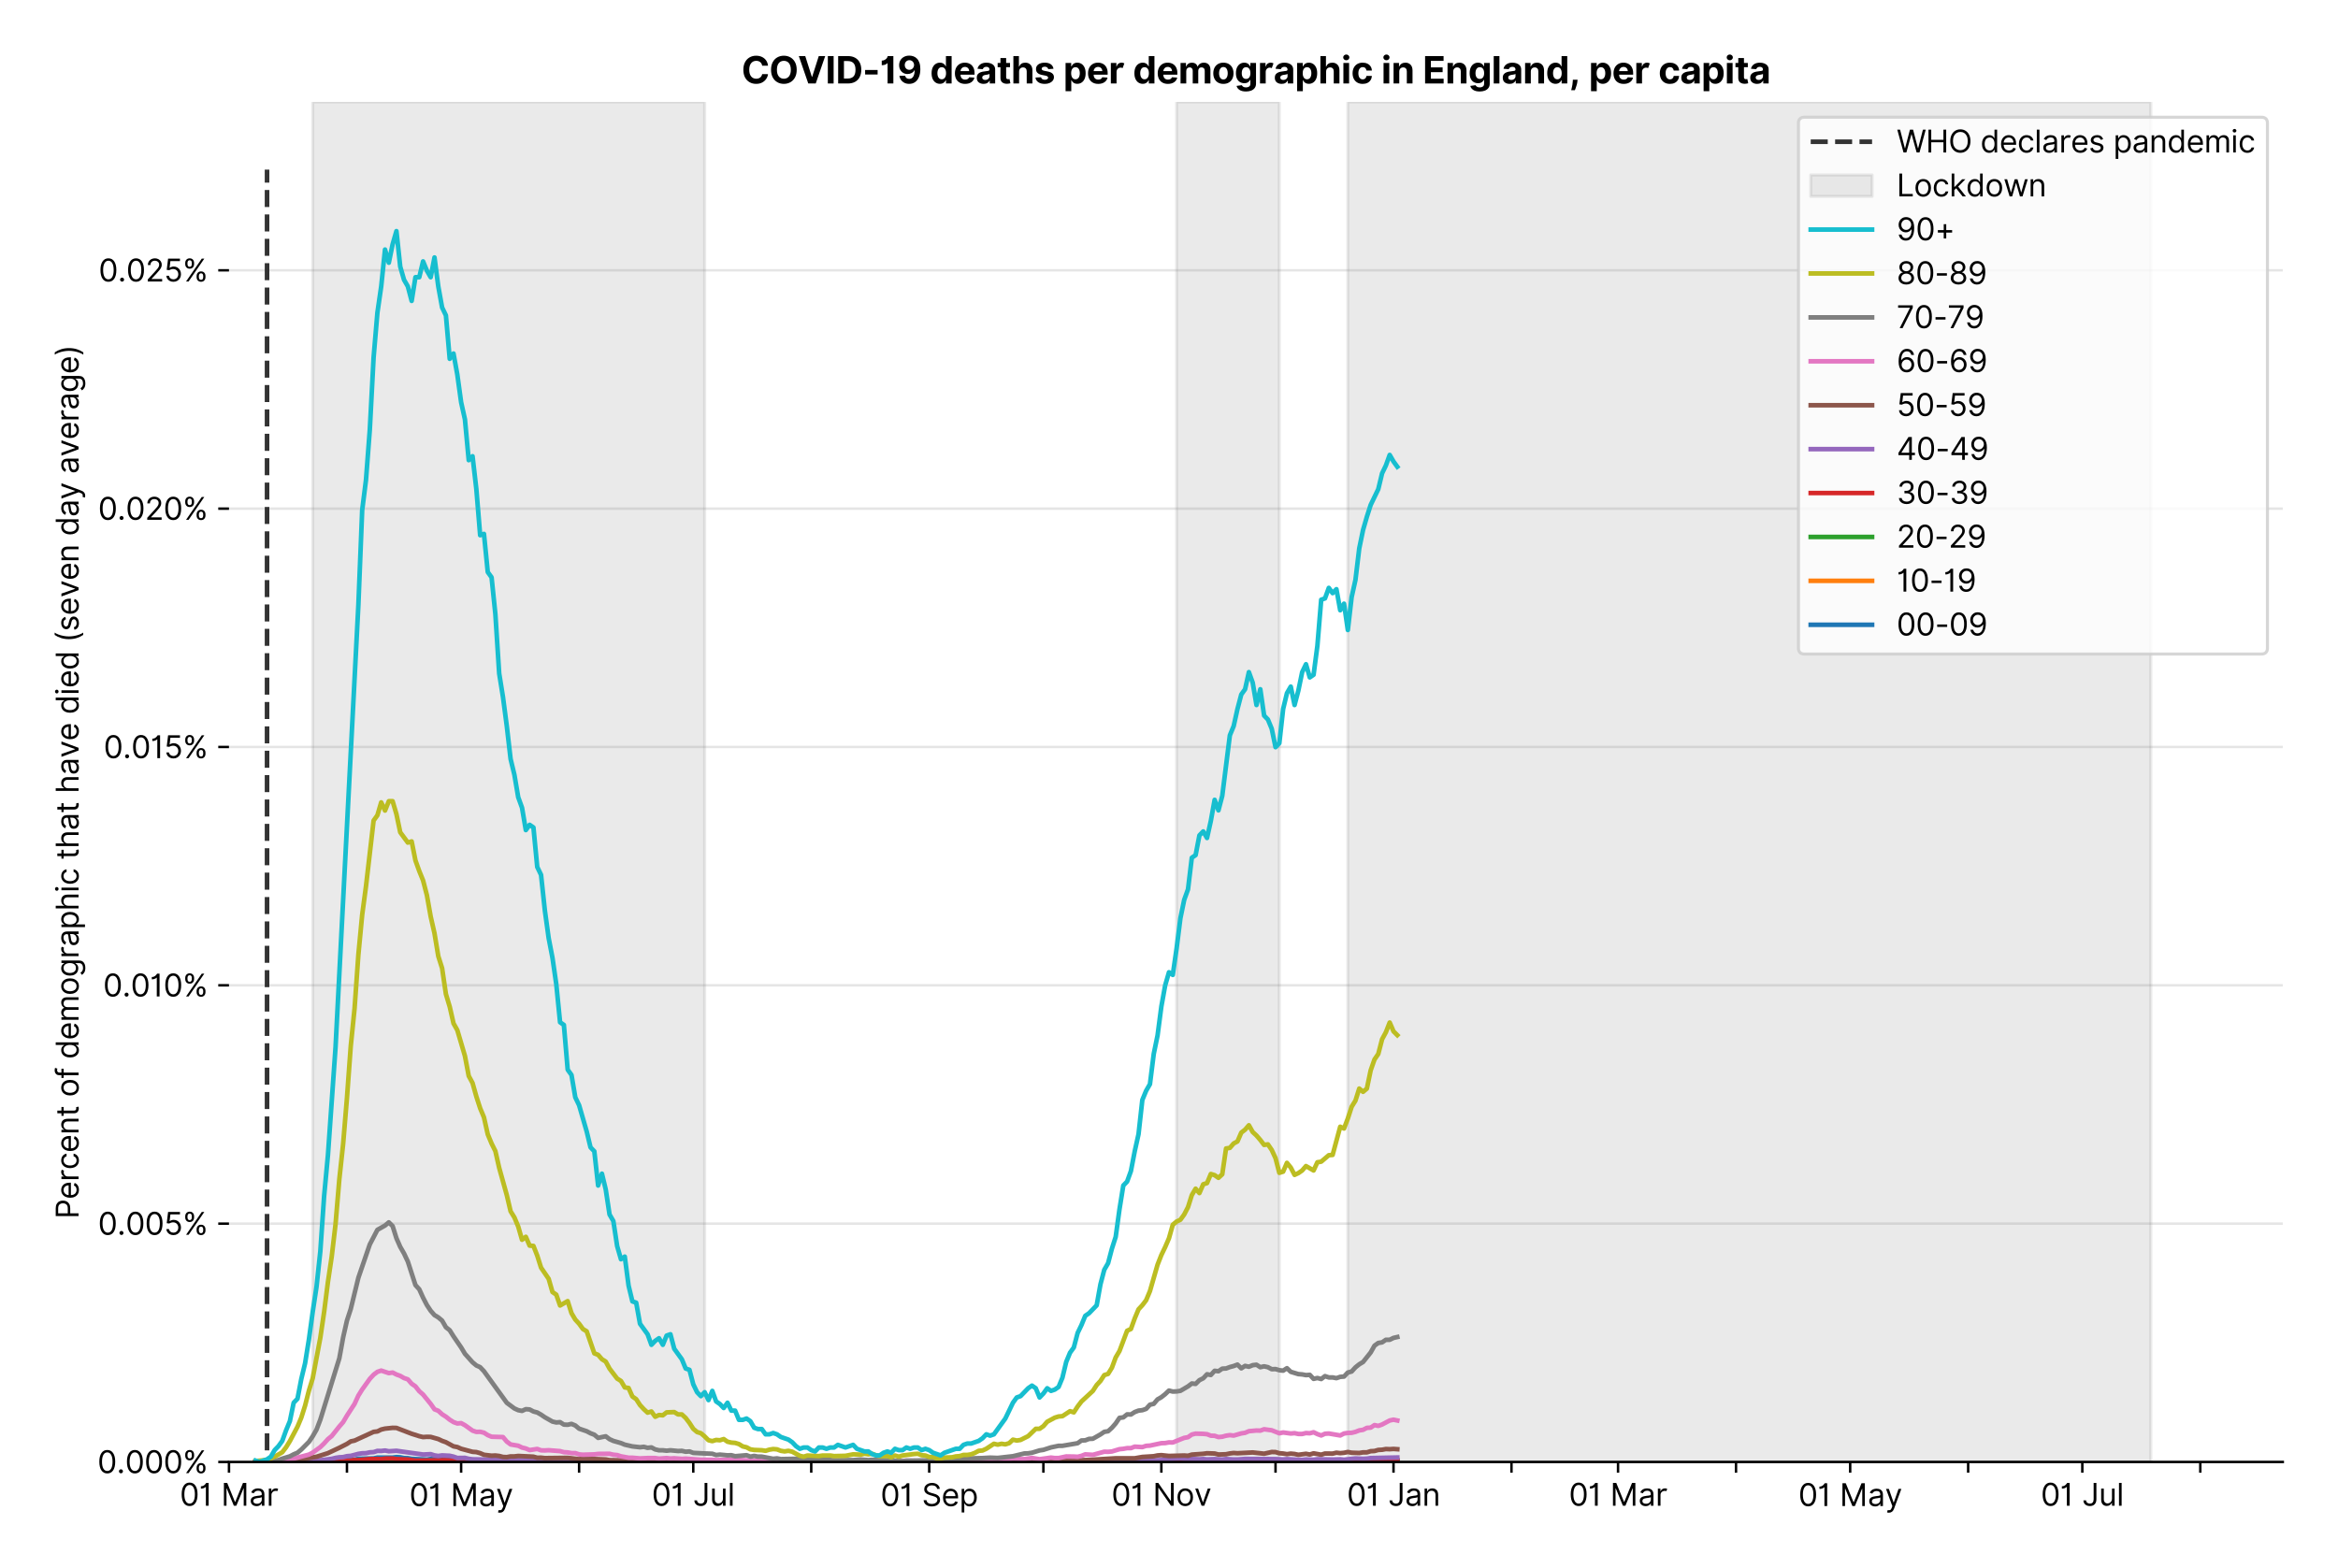 <?xml version="1.0" encoding="utf-8" standalone="no"?>
<!DOCTYPE svg PUBLIC "-//W3C//DTD SVG 1.1//EN"
  "http://www.w3.org/Graphics/SVG/1.1/DTD/svg11.dtd">
<svg version="1.1" viewBox="0 0 762.255 511.234" xmlns="http://www.w3.org/2000/svg" xmlns:xlink="http://www.w3.org/1999/xlink">
 <defs>
  <style type="text/css">*{stroke-linecap:butt;stroke-linejoin:round;}</style>
 </defs>
 <g id="figure_1">
  <g id="patch_1">
   <path d="M 0 511.234 
L 762.255 511.234 
L 762.255 0 
L 0 0 
z
" style="fill:#ffffff;"/>
  </g>
  <g id="axes_1">
   <g id="patch_2">
    <path d="M 74.655 476.745 
L 744.255 476.745 
L 744.255 33.225 
L 74.655 33.225 
z
" style="fill:#ffffff;"/>
   </g>
   <g id="matplotlib.axis_1">
    <g id="xtick_1">
     <g id="line2d_1">
      <defs>
       <path d="M 0 0 
L 0 3.5 
" id="m9b3af80dc0" style="stroke:#000000;stroke-width:0.8;"/>
      </defs>
      <g>
       <use style="stroke:#000000;stroke-width:0.8;" x="74.655" xlink:href="#m9b3af80dc0" y="476.745"/>
      </g>
     </g>
     <g id="text_1">
      <!-- 01 Mar -->
      <g transform="translate(58.618 491.018)scale(0.1 -0.1)">
       <defs>
        <path d="M 2000 -64 
Q 1230 -64 806 561 
Q 382 1186 382 2327 
Q 382 3459 809 4088 
Q 1236 4718 2000 4718 
Q 2764 4718 3191 4088 
Q 3618 3459 3618 2327 
Q 3618 1186 3194 561 
Q 2771 -64 2000 -64 
z
M 2000 436 
Q 2509 436 2791 927 
Q 3073 1418 3073 2327 
Q 3073 3234 2789 3730 
Q 2505 4227 2000 4227 
Q 1496 4227 1211 3730 
Q 927 3234 927 2327 
Q 927 1418 1210 927 
Q 1493 436 2000 436 
z
" id="Inter-Regular-30" transform="scale(0.016)"/>
        <path d="M 1973 4655 
L 1973 0 
L 1409 0 
L 1409 3836 
L 1373 3836 
Q 1341 3773 1209 3692 
Q 1077 3611 868 3551 
Q 659 3491 391 3491 
L 391 3964 
Q 661 3964 859 4061 
Q 1057 4159 1190 4291 
Q 1323 4423 1392 4529 
Q 1461 4636 1473 4655 
L 1973 4655 
z
" id="Inter-Regular-31" transform="scale(0.016)"/>
        <path id="Inter-Regular-20" transform="scale(0.016)"/>
        <path d="M 564 4655 
L 1236 4655 
L 2818 791 
L 2873 791 
L 4455 4655 
L 5127 4655 
L 5127 0 
L 4600 0 
L 4600 3536 
L 4555 3536 
L 3100 0 
L 2591 0 
L 1136 3536 
L 1091 3536 
L 1091 0 
L 564 0 
L 564 4655 
z
" id="Inter-Regular-4d" transform="scale(0.016)"/>
        <path d="M 1518 -82 
Q 1186 -82 916 44 
Q 646 170 486 410 
Q 327 650 327 991 
Q 327 1291 445 1478 
Q 564 1666 761 1773 
Q 959 1880 1199 1933 
Q 1439 1986 1682 2018 
Q 2000 2059 2199 2080 
Q 2398 2102 2490 2154 
Q 2582 2207 2582 2336 
L 2582 2355 
Q 2582 2691 2399 2877 
Q 2216 3064 1846 3064 
Q 1461 3064 1243 2895 
Q 1025 2727 936 2536 
L 427 2718 
Q 564 3036 792 3214 
Q 1021 3393 1292 3464 
Q 1564 3536 1827 3536 
Q 1996 3536 2215 3496 
Q 2434 3457 2640 3334 
Q 2846 3211 2982 2963 
Q 3118 2716 3118 2300 
L 3118 0 
L 2582 0 
L 2582 473 
L 2555 473 
Q 2500 359 2373 229 
Q 2246 100 2034 9 
Q 1823 -82 1518 -82 
z
M 1600 400 
Q 1918 400 2137 525 
Q 2357 650 2469 847 
Q 2582 1045 2582 1264 
L 2582 1755 
Q 2548 1714 2433 1681 
Q 2318 1648 2169 1624 
Q 2021 1600 1881 1583 
Q 1741 1566 1655 1555 
Q 1446 1527 1265 1467 
Q 1084 1407 974 1287 
Q 864 1168 864 964 
Q 864 684 1072 542 
Q 1280 400 1600 400 
z
" id="Inter-Regular-61" transform="scale(0.016)"/>
        <path d="M 491 0 
L 491 3491 
L 1009 3491 
L 1009 2964 
L 1046 2964 
Q 1139 3223 1389 3384 
Q 1639 3545 1955 3545 
Q 2100 3545 2209 3511 
Q 2318 3477 2400 3418 
L 2218 2964 
Q 2161 2993 2085 3010 
Q 2009 3027 1909 3027 
Q 1527 3027 1277 2794 
Q 1027 2561 1027 2209 
L 1027 0 
L 491 0 
z
" id="Inter-Regular-72" transform="scale(0.016)"/>
       </defs>
       <use xlink:href="#Inter-Regular-30"/>
       <use x="62.5" xlink:href="#Inter-Regular-31"/>
       <use x="106.676" xlink:href="#Inter-Regular-20"/>
       <use x="134.801" xlink:href="#Inter-Regular-4d"/>
       <use x="225.994" xlink:href="#Inter-Regular-61"/>
       <use x="282.386" xlink:href="#Inter-Regular-72"/>
      </g>
     </g>
    </g>
    <g id="xtick_2">
     <g id="line2d_2">
      <g>
       <use style="stroke:#000000;stroke-width:0.8;" x="113.118" xlink:href="#m9b3af80dc0" y="476.745"/>
      </g>
     </g>
    </g>
    <g id="xtick_3">
     <g id="line2d_3">
      <g>
       <use style="stroke:#000000;stroke-width:0.8;" x="150.34" xlink:href="#m9b3af80dc0" y="476.745"/>
      </g>
     </g>
     <g id="text_2">
      <!-- 01 May -->
      <g transform="translate(133.437 491.117)scale(0.1 -0.1)">
       <defs>
        <path d="M 818 -1355 
Q 682 -1355 575 -1333 
Q 468 -1311 427 -1291 
L 564 -818 
Q 857 -893 1053 -814 
Q 1250 -736 1391 -345 
L 1509 -18 
L 218 3491 
L 800 3491 
L 1764 709 
L 1800 709 
L 2764 3491 
L 3346 3491 
L 1846 -564 
Q 1550 -1355 818 -1355 
z
" id="Inter-Regular-79" transform="scale(0.016)"/>
       </defs>
       <use xlink:href="#Inter-Regular-30"/>
       <use x="62.5" xlink:href="#Inter-Regular-31"/>
       <use x="106.676" xlink:href="#Inter-Regular-20"/>
       <use x="134.801" xlink:href="#Inter-Regular-4d"/>
       <use x="225.994" xlink:href="#Inter-Regular-61"/>
       <use x="282.386" xlink:href="#Inter-Regular-79"/>
      </g>
     </g>
    </g>
    <g id="xtick_4">
     <g id="line2d_4">
      <g>
       <use style="stroke:#000000;stroke-width:0.8;" x="188.803" xlink:href="#m9b3af80dc0" y="476.745"/>
      </g>
     </g>
    </g>
    <g id="xtick_5">
     <g id="line2d_5">
      <g>
       <use style="stroke:#000000;stroke-width:0.8;" x="226.025" xlink:href="#m9b3af80dc0" y="476.745"/>
      </g>
     </g>
     <g id="text_3">
      <!-- 01 Jul -->
      <g transform="translate(212.481 491.018)scale(0.1 -0.1)">
       <defs>
        <path d="M 2346 4655 
L 2909 4655 
L 2909 1327 
Q 2909 657 2549 296 
Q 2189 -64 1582 -64 
Q 1200 -64 902 76 
Q 605 216 434 475 
Q 264 734 264 1091 
L 818 1091 
Q 818 795 1034 615 
Q 1250 436 1582 436 
Q 1948 436 2147 664 
Q 2346 893 2346 1327 
L 2346 4655 
z
" id="Inter-Regular-4a" transform="scale(0.016)"/>
        <path d="M 2691 1427 
L 2691 3491 
L 3227 3491 
L 3227 0 
L 2691 0 
L 2691 591 
L 2655 591 
Q 2532 325 2273 140 
Q 2014 -45 1618 -45 
Q 1127 -45 809 280 
Q 491 605 491 1273 
L 491 3491 
L 1027 3491 
L 1027 1309 
Q 1027 927 1242 700 
Q 1457 473 1791 473 
Q 1991 473 2199 575 
Q 2407 677 2549 888 
Q 2691 1100 2691 1427 
z
" id="Inter-Regular-75" transform="scale(0.016)"/>
        <path d="M 1027 4655 
L 1027 0 
L 491 0 
L 491 4655 
L 1027 4655 
z
" id="Inter-Regular-6c" transform="scale(0.016)"/>
       </defs>
       <use xlink:href="#Inter-Regular-30"/>
       <use x="62.5" xlink:href="#Inter-Regular-31"/>
       <use x="106.676" xlink:href="#Inter-Regular-20"/>
       <use x="134.801" xlink:href="#Inter-Regular-4a"/>
       <use x="189.063" xlink:href="#Inter-Regular-75"/>
       <use x="247.159" xlink:href="#Inter-Regular-6c"/>
      </g>
     </g>
    </g>
    <g id="xtick_6">
     <g id="line2d_6">
      <g>
       <use style="stroke:#000000;stroke-width:0.8;" x="264.488" xlink:href="#m9b3af80dc0" y="476.745"/>
      </g>
     </g>
    </g>
    <g id="xtick_7">
     <g id="line2d_7">
      <g>
       <use style="stroke:#000000;stroke-width:0.8;" x="302.951" xlink:href="#m9b3af80dc0" y="476.745"/>
      </g>
     </g>
     <g id="text_4">
      <!-- 01 Sep -->
      <g transform="translate(287.064 491.117)scale(0.1 -0.1)">
       <defs>
        <path d="M 3109 3491 
Q 3068 3836 2777 4027 
Q 2486 4218 2064 4218 
Q 1600 4218 1318 3999 
Q 1036 3780 1036 3445 
Q 1036 3195 1189 3042 
Q 1343 2889 1553 2803 
Q 1764 2718 1936 2673 
L 2409 2545 
Q 2591 2498 2815 2414 
Q 3039 2330 3244 2185 
Q 3450 2041 3584 1816 
Q 3718 1591 3718 1264 
Q 3718 886 3521 581 
Q 3325 277 2949 97 
Q 2573 -82 2036 -82 
Q 1286 -82 845 272 
Q 405 627 364 1200 
L 946 1200 
Q 968 936 1124 764 
Q 1280 593 1519 510 
Q 1759 427 2036 427 
Q 2359 427 2616 533 
Q 2873 639 3023 828 
Q 3173 1018 3173 1273 
Q 3173 1505 3043 1650 
Q 2914 1795 2702 1886 
Q 2491 1977 2246 2045 
L 1673 2209 
Q 1127 2366 809 2657 
Q 491 2948 491 3418 
Q 491 3809 703 4101 
Q 916 4393 1276 4555 
Q 1636 4718 2082 4718 
Q 2532 4718 2882 4558 
Q 3232 4398 3437 4120 
Q 3643 3843 3655 3491 
L 3109 3491 
z
" id="Inter-Regular-53" transform="scale(0.016)"/>
        <path d="M 1955 -73 
Q 1450 -73 1085 151 
Q 721 375 524 778 
Q 327 1182 327 1718 
Q 327 2255 524 2665 
Q 721 3075 1074 3305 
Q 1427 3536 1900 3536 
Q 2173 3536 2439 3445 
Q 2705 3355 2923 3151 
Q 3141 2948 3270 2614 
Q 3400 2280 3400 1791 
L 3400 1564 
L 866 1564 
Q 884 1005 1183 707 
Q 1482 409 1955 409 
Q 2271 409 2498 545 
Q 2725 682 2827 955 
L 3346 809 
Q 3223 414 2854 170 
Q 2486 -73 1955 -73 
z
M 866 2027 
L 2855 2027 
Q 2855 2470 2595 2762 
Q 2336 3055 1900 3055 
Q 1593 3055 1368 2911 
Q 1143 2768 1013 2533 
Q 884 2298 866 2027 
z
" id="Inter-Regular-65" transform="scale(0.016)"/>
        <path d="M 491 -1309 
L 491 3491 
L 1009 3491 
L 1009 2936 
L 1073 2936 
Q 1132 3027 1237 3169 
Q 1343 3311 1542 3423 
Q 1741 3536 2082 3536 
Q 2523 3536 2859 3315 
Q 3196 3095 3384 2690 
Q 3573 2286 3573 1736 
Q 3573 1182 3384 776 
Q 3196 370 2861 148 
Q 2527 -73 2091 -73 
Q 1755 -73 1552 39 
Q 1350 152 1241 296 
Q 1132 441 1073 536 
L 1027 536 
L 1027 -1309 
L 491 -1309 
z
M 1018 1745 
Q 1018 1152 1276 780 
Q 1534 409 2018 409 
Q 2355 409 2581 587 
Q 2807 766 2921 1069 
Q 3036 1373 3036 1745 
Q 3036 2114 2923 2410 
Q 2811 2707 2585 2881 
Q 2359 3055 2018 3055 
Q 1527 3055 1272 2693 
Q 1018 2332 1018 1745 
z
" id="Inter-Regular-70" transform="scale(0.016)"/>
       </defs>
       <use xlink:href="#Inter-Regular-30"/>
       <use x="62.5" xlink:href="#Inter-Regular-31"/>
       <use x="106.676" xlink:href="#Inter-Regular-20"/>
       <use x="134.801" xlink:href="#Inter-Regular-53"/>
       <use x="198.58" xlink:href="#Inter-Regular-65"/>
       <use x="256.818" xlink:href="#Inter-Regular-70"/>
      </g>
     </g>
    </g>
    <g id="xtick_8">
     <g id="line2d_8">
      <g>
       <use style="stroke:#000000;stroke-width:0.8;" x="340.174" xlink:href="#m9b3af80dc0" y="476.745"/>
      </g>
     </g>
    </g>
    <g id="xtick_9">
     <g id="line2d_9">
      <g>
       <use style="stroke:#000000;stroke-width:0.8;" x="378.637" xlink:href="#m9b3af80dc0" y="476.745"/>
      </g>
     </g>
     <g id="text_5">
      <!-- 01 Nov -->
      <g transform="translate(362.365 491.018)scale(0.1 -0.1)">
       <defs>
        <path d="M 4255 4655 
L 4255 0 
L 3709 0 
L 1173 3655 
L 1127 3655 
L 1127 0 
L 564 0 
L 564 4655 
L 1109 4655 
L 3655 991 
L 3700 991 
L 3700 4655 
L 4255 4655 
z
" id="Inter-Regular-4e" transform="scale(0.016)"/>
        <path d="M 1909 -73 
Q 1436 -73 1080 152 
Q 725 377 526 781 
Q 327 1186 327 1727 
Q 327 2273 526 2679 
Q 725 3086 1080 3311 
Q 1436 3536 1909 3536 
Q 2382 3536 2737 3311 
Q 3093 3086 3292 2679 
Q 3491 2273 3491 1727 
Q 3491 1186 3292 781 
Q 3093 377 2737 152 
Q 2382 -73 1909 -73 
z
M 1909 409 
Q 2268 409 2500 593 
Q 2732 777 2843 1077 
Q 2955 1377 2955 1727 
Q 2955 2077 2843 2379 
Q 2732 2682 2500 2868 
Q 2268 3055 1909 3055 
Q 1550 3055 1318 2868 
Q 1086 2682 975 2379 
Q 864 2077 864 1727 
Q 864 1377 975 1077 
Q 1086 777 1318 593 
Q 1550 409 1909 409 
z
" id="Inter-Regular-6f" transform="scale(0.016)"/>
        <path d="M 3346 3491 
L 2055 0 
L 1509 0 
L 218 3491 
L 800 3491 
L 1764 709 
L 1800 709 
L 2764 3491 
L 3346 3491 
z
" id="Inter-Regular-76" transform="scale(0.016)"/>
       </defs>
       <use xlink:href="#Inter-Regular-30"/>
       <use x="62.5" xlink:href="#Inter-Regular-31"/>
       <use x="106.676" xlink:href="#Inter-Regular-20"/>
       <use x="134.801" xlink:href="#Inter-Regular-4e"/>
       <use x="210.085" xlink:href="#Inter-Regular-6f"/>
       <use x="269.744" xlink:href="#Inter-Regular-76"/>
      </g>
     </g>
    </g>
    <g id="xtick_10">
     <g id="line2d_10">
      <g>
       <use style="stroke:#000000;stroke-width:0.8;" x="415.859" xlink:href="#m9b3af80dc0" y="476.745"/>
      </g>
     </g>
    </g>
    <g id="xtick_11">
     <g id="line2d_11">
      <g>
       <use style="stroke:#000000;stroke-width:0.8;" x="454.322" xlink:href="#m9b3af80dc0" y="476.745"/>
      </g>
     </g>
     <g id="text_6">
      <!-- 01 Jan -->
      <g transform="translate(439.123 491.018)scale(0.1 -0.1)">
       <defs>
        <path d="M 1027 2100 
L 1027 0 
L 491 0 
L 491 3491 
L 1009 3491 
L 1009 2945 
L 1055 2945 
Q 1177 3211 1427 3373 
Q 1677 3536 2073 3536 
Q 2602 3536 2928 3211 
Q 3255 2886 3255 2218 
L 3255 0 
L 2718 0 
L 2718 2182 
Q 2718 2593 2504 2824 
Q 2291 3055 1918 3055 
Q 1534 3055 1280 2806 
Q 1027 2557 1027 2100 
z
" id="Inter-Regular-6e" transform="scale(0.016)"/>
       </defs>
       <use xlink:href="#Inter-Regular-30"/>
       <use x="62.5" xlink:href="#Inter-Regular-31"/>
       <use x="106.676" xlink:href="#Inter-Regular-20"/>
       <use x="134.801" xlink:href="#Inter-Regular-4a"/>
       <use x="189.063" xlink:href="#Inter-Regular-61"/>
       <use x="245.455" xlink:href="#Inter-Regular-6e"/>
      </g>
     </g>
    </g>
    <g id="xtick_12">
     <g id="line2d_12">
      <g>
       <use style="stroke:#000000;stroke-width:0.8;" x="492.785" xlink:href="#m9b3af80dc0" y="476.745"/>
      </g>
     </g>
    </g>
    <g id="xtick_13">
     <g id="line2d_13">
      <g>
       <use style="stroke:#000000;stroke-width:0.8;" x="527.526" xlink:href="#m9b3af80dc0" y="476.745"/>
      </g>
     </g>
     <g id="text_7">
      <!-- 01 Mar -->
      <g transform="translate(511.489 491.018)scale(0.1 -0.1)">
       <use xlink:href="#Inter-Regular-30"/>
       <use x="62.5" xlink:href="#Inter-Regular-31"/>
       <use x="106.676" xlink:href="#Inter-Regular-20"/>
       <use x="134.801" xlink:href="#Inter-Regular-4d"/>
       <use x="225.994" xlink:href="#Inter-Regular-61"/>
       <use x="282.386" xlink:href="#Inter-Regular-72"/>
      </g>
     </g>
    </g>
    <g id="xtick_14">
     <g id="line2d_14">
      <g>
       <use style="stroke:#000000;stroke-width:0.8;" x="565.989" xlink:href="#m9b3af80dc0" y="476.745"/>
      </g>
     </g>
    </g>
    <g id="xtick_15">
     <g id="line2d_15">
      <g>
       <use style="stroke:#000000;stroke-width:0.8;" x="603.211" xlink:href="#m9b3af80dc0" y="476.745"/>
      </g>
     </g>
     <g id="text_8">
      <!-- 01 May -->
      <g transform="translate(586.308 491.117)scale(0.1 -0.1)">
       <use xlink:href="#Inter-Regular-30"/>
       <use x="62.5" xlink:href="#Inter-Regular-31"/>
       <use x="106.676" xlink:href="#Inter-Regular-20"/>
       <use x="134.801" xlink:href="#Inter-Regular-4d"/>
       <use x="225.994" xlink:href="#Inter-Regular-61"/>
       <use x="282.386" xlink:href="#Inter-Regular-79"/>
      </g>
     </g>
    </g>
    <g id="xtick_16">
     <g id="line2d_16">
      <g>
       <use style="stroke:#000000;stroke-width:0.8;" x="641.674" xlink:href="#m9b3af80dc0" y="476.745"/>
      </g>
     </g>
    </g>
    <g id="xtick_17">
     <g id="line2d_17">
      <g>
       <use style="stroke:#000000;stroke-width:0.8;" x="678.896" xlink:href="#m9b3af80dc0" y="476.745"/>
      </g>
     </g>
     <g id="text_9">
      <!-- 01 Jul -->
      <g transform="translate(665.352 491.018)scale(0.1 -0.1)">
       <use xlink:href="#Inter-Regular-30"/>
       <use x="62.5" xlink:href="#Inter-Regular-31"/>
       <use x="106.676" xlink:href="#Inter-Regular-20"/>
       <use x="134.801" xlink:href="#Inter-Regular-4a"/>
       <use x="189.063" xlink:href="#Inter-Regular-75"/>
       <use x="247.159" xlink:href="#Inter-Regular-6c"/>
      </g>
     </g>
    </g>
    <g id="xtick_18">
     <g id="line2d_18">
      <g>
       <use style="stroke:#000000;stroke-width:0.8;" x="717.359" xlink:href="#m9b3af80dc0" y="476.745"/>
      </g>
     </g>
    </g>
   </g>
   <g id="matplotlib.axis_2">
    <g id="ytick_1">
     <g id="line2d_19">
      <path clip-path="url(#p8d79b5f6a1)" d="M 74.655 476.745 
L 744.255 476.745 
" style="fill:none;stroke:#e5e5e5;stroke-linecap:square;stroke-width:0.8;"/>
     </g>
     <g id="line2d_20">
      <defs>
       <path d="M 0 0 
L -3.5 0 
" id="m5258269b61" style="stroke:#000000;stroke-width:0.8;"/>
      </defs>
      <g>
       <use style="stroke:#000000;stroke-width:0.8;" x="74.655" xlink:href="#m5258269b61" y="476.745"/>
      </g>
     </g>
     <g id="text_10">
      <!-- 0.000% -->
      <g transform="translate(31.773 480.382)scale(0.1 -0.1)">
       <defs>
        <path d="M 882 -36 
Q 714 -36 593 84 
Q 473 205 473 373 
Q 473 541 593 661 
Q 714 782 882 782 
Q 1050 782 1170 661 
Q 1291 541 1291 373 
Q 1291 205 1170 84 
Q 1050 -36 882 -36 
z
" id="Inter-Regular-2e" transform="scale(0.016)"/>
        <path d="M 2855 873 
L 2855 1118 
Q 2855 1373 2960 1585 
Q 3066 1798 3269 1926 
Q 3473 2055 3764 2055 
Q 4059 2055 4259 1926 
Q 4459 1798 4561 1585 
Q 4664 1373 4664 1118 
L 4664 873 
Q 4664 618 4560 405 
Q 4457 193 4256 64 
Q 4055 -64 3764 -64 
Q 3468 -64 3266 64 
Q 3064 193 2959 405 
Q 2855 618 2855 873 
z
M 536 3536 
L 536 3782 
Q 536 4036 642 4248 
Q 748 4461 951 4589 
Q 1155 4718 1446 4718 
Q 1741 4718 1941 4589 
Q 2141 4461 2243 4248 
Q 2346 4036 2346 3782 
L 2346 3536 
Q 2346 3282 2242 3069 
Q 2139 2857 1937 2728 
Q 1736 2600 1446 2600 
Q 1150 2600 948 2728 
Q 746 2857 641 3069 
Q 536 3282 536 3536 
z
M 709 0 
L 3909 4655 
L 4427 4655 
L 1227 0 
L 709 0 
z
M 3318 1118 
L 3318 873 
Q 3318 661 3418 494 
Q 3518 327 3764 327 
Q 4002 327 4101 494 
Q 4200 661 4200 873 
L 4200 1118 
Q 4200 1330 4104 1497 
Q 4009 1664 3764 1664 
Q 3525 1664 3421 1497 
Q 3318 1330 3318 1118 
z
M 1000 3782 
L 1000 3536 
Q 1000 3325 1100 3158 
Q 1200 2991 1446 2991 
Q 1684 2991 1783 3158 
Q 1882 3325 1882 3536 
L 1882 3782 
Q 1882 3993 1786 4160 
Q 1691 4327 1446 4327 
Q 1207 4327 1103 4160 
Q 1000 3993 1000 3782 
z
" id="Inter-Regular-25" transform="scale(0.016)"/>
       </defs>
       <use xlink:href="#Inter-Regular-30"/>
       <use x="62.5" xlink:href="#Inter-Regular-2e"/>
       <use x="90.057" xlink:href="#Inter-Regular-30"/>
       <use x="152.557" xlink:href="#Inter-Regular-30"/>
       <use x="215.057" xlink:href="#Inter-Regular-30"/>
       <use x="277.557" xlink:href="#Inter-Regular-25"/>
      </g>
     </g>
    </g>
    <g id="ytick_2">
     <g id="line2d_21">
      <path clip-path="url(#p8d79b5f6a1)" d="M 74.655 399.026 
L 744.255 399.026 
" style="fill:none;stroke:#e5e5e5;stroke-linecap:square;stroke-width:0.8;"/>
     </g>
     <g id="line2d_22">
      <g>
       <use style="stroke:#000000;stroke-width:0.8;" x="74.655" xlink:href="#m5258269b61" y="399.026"/>
      </g>
     </g>
     <g id="text_11">
      <!-- 0.005% -->
      <g transform="translate(31.944 402.663)scale(0.1 -0.1)">
       <defs>
        <path d="M 1936 -64 
Q 1536 -64 1216 95 
Q 896 255 702 532 
Q 509 809 491 1164 
L 1036 1164 
Q 1068 848 1324 642 
Q 1580 436 1936 436 
Q 2223 436 2447 570 
Q 2671 705 2799 940 
Q 2927 1175 2927 1473 
Q 2927 1777 2794 2017 
Q 2661 2257 2429 2395 
Q 2198 2534 1900 2536 
Q 1686 2539 1461 2472 
Q 1236 2405 1091 2300 
L 564 2364 
L 846 4655 
L 3264 4655 
L 3264 4155 
L 1318 4155 
L 1155 2782 
L 1182 2782 
Q 1325 2895 1541 2970 
Q 1757 3045 1991 3045 
Q 2418 3045 2753 2842 
Q 3089 2639 3281 2286 
Q 3473 1934 3473 1482 
Q 3473 1036 3274 687 
Q 3075 339 2727 137 
Q 2380 -64 1936 -64 
z
" id="Inter-Regular-35" transform="scale(0.016)"/>
       </defs>
       <use xlink:href="#Inter-Regular-30"/>
       <use x="62.5" xlink:href="#Inter-Regular-2e"/>
       <use x="90.057" xlink:href="#Inter-Regular-30"/>
       <use x="152.557" xlink:href="#Inter-Regular-30"/>
       <use x="215.057" xlink:href="#Inter-Regular-35"/>
       <use x="275.852" xlink:href="#Inter-Regular-25"/>
      </g>
     </g>
    </g>
    <g id="ytick_3">
     <g id="line2d_23">
      <path clip-path="url(#p8d79b5f6a1)" d="M 74.655 321.307 
L 744.255 321.307 
" style="fill:none;stroke:#e5e5e5;stroke-linecap:square;stroke-width:0.8;"/>
     </g>
     <g id="line2d_24">
      <g>
       <use style="stroke:#000000;stroke-width:0.8;" x="74.655" xlink:href="#m5258269b61" y="321.307"/>
      </g>
     </g>
     <g id="text_12">
      <!-- 0.010% -->
      <g transform="translate(33.606 324.944)scale(0.1 -0.1)">
       <use xlink:href="#Inter-Regular-30"/>
       <use x="62.5" xlink:href="#Inter-Regular-2e"/>
       <use x="90.057" xlink:href="#Inter-Regular-30"/>
       <use x="152.557" xlink:href="#Inter-Regular-31"/>
       <use x="196.733" xlink:href="#Inter-Regular-30"/>
       <use x="259.233" xlink:href="#Inter-Regular-25"/>
      </g>
     </g>
    </g>
    <g id="ytick_4">
     <g id="line2d_25">
      <path clip-path="url(#p8d79b5f6a1)" d="M 74.655 243.588 
L 744.255 243.588 
" style="fill:none;stroke:#e5e5e5;stroke-linecap:square;stroke-width:0.8;"/>
     </g>
     <g id="line2d_26">
      <g>
       <use style="stroke:#000000;stroke-width:0.8;" x="74.655" xlink:href="#m5258269b61" y="243.588"/>
      </g>
     </g>
     <g id="text_13">
      <!-- 0.015% -->
      <g transform="translate(33.777 247.225)scale(0.1 -0.1)">
       <use xlink:href="#Inter-Regular-30"/>
       <use x="62.5" xlink:href="#Inter-Regular-2e"/>
       <use x="90.057" xlink:href="#Inter-Regular-30"/>
       <use x="152.557" xlink:href="#Inter-Regular-31"/>
       <use x="196.733" xlink:href="#Inter-Regular-35"/>
       <use x="257.528" xlink:href="#Inter-Regular-25"/>
      </g>
     </g>
    </g>
    <g id="ytick_5">
     <g id="line2d_27">
      <path clip-path="url(#p8d79b5f6a1)" d="M 74.655 165.869 
L 744.255 165.869 
" style="fill:none;stroke:#e5e5e5;stroke-linecap:square;stroke-width:0.8;"/>
     </g>
     <g id="line2d_28">
      <g>
       <use style="stroke:#000000;stroke-width:0.8;" x="74.655" xlink:href="#m5258269b61" y="165.869"/>
      </g>
     </g>
     <g id="text_14">
      <!-- 0.020% -->
      <g transform="translate(31.972 169.506)scale(0.1 -0.1)">
       <defs>
        <path d="M 482 0 
L 482 409 
L 2018 2091 
Q 2289 2386 2464 2605 
Q 2639 2825 2724 3019 
Q 2809 3214 2809 3427 
Q 2809 3795 2553 4011 
Q 2298 4227 1918 4227 
Q 1514 4227 1275 3985 
Q 1036 3743 1036 3345 
L 500 3345 
Q 500 3755 688 4064 
Q 877 4373 1203 4545 
Q 1530 4718 1936 4718 
Q 2346 4718 2661 4545 
Q 2977 4373 3156 4079 
Q 3336 3786 3336 3427 
Q 3336 3170 3244 2926 
Q 3152 2682 2926 2383 
Q 2700 2084 2300 1655 
L 1255 536 
L 1255 500 
L 3418 500 
L 3418 0 
L 482 0 
z
" id="Inter-Regular-32" transform="scale(0.016)"/>
       </defs>
       <use xlink:href="#Inter-Regular-30"/>
       <use x="62.5" xlink:href="#Inter-Regular-2e"/>
       <use x="90.057" xlink:href="#Inter-Regular-30"/>
       <use x="152.557" xlink:href="#Inter-Regular-32"/>
       <use x="213.068" xlink:href="#Inter-Regular-30"/>
       <use x="275.568" xlink:href="#Inter-Regular-25"/>
      </g>
     </g>
    </g>
    <g id="ytick_6">
     <g id="line2d_29">
      <path clip-path="url(#p8d79b5f6a1)" d="M 74.655 88.15 
L 744.255 88.15 
" style="fill:none;stroke:#e5e5e5;stroke-linecap:square;stroke-width:0.8;"/>
     </g>
     <g id="line2d_30">
      <g>
       <use style="stroke:#000000;stroke-width:0.8;" x="74.655" xlink:href="#m5258269b61" y="88.15"/>
      </g>
     </g>
     <g id="text_15">
      <!-- 0.025% -->
      <g transform="translate(32.142 91.787)scale(0.1 -0.1)">
       <use xlink:href="#Inter-Regular-30"/>
       <use x="62.5" xlink:href="#Inter-Regular-2e"/>
       <use x="90.057" xlink:href="#Inter-Regular-30"/>
       <use x="152.557" xlink:href="#Inter-Regular-32"/>
       <use x="213.068" xlink:href="#Inter-Regular-35"/>
       <use x="273.864" xlink:href="#Inter-Regular-25"/>
      </g>
     </g>
    </g>
    <g id="text_16">
     <!-- Percent of demographic that have died (seven day average) -->
     <g transform="translate(25.614 397.458)rotate(-90)scale(0.1 -0.1)">
      <defs>
       <path d="M 564 0 
L 564 4655 
L 2136 4655 
Q 2684 4655 3033 4458 
Q 3382 4261 3550 3927 
Q 3718 3593 3718 3182 
Q 3718 2770 3551 2434 
Q 3384 2098 3036 1899 
Q 2689 1700 2146 1700 
L 1127 1700 
L 1127 0 
L 564 0 
z
M 1127 2200 
L 2127 2200 
Q 2689 2200 2926 2482 
Q 3164 2764 3164 3182 
Q 3164 3602 2925 3878 
Q 2686 4155 2118 4155 
L 1127 4155 
L 1127 2200 
z
" id="Inter-Regular-50" transform="scale(0.016)"/>
       <path d="M 1909 -73 
Q 1418 -73 1063 159 
Q 709 391 518 798 
Q 327 1205 327 1727 
Q 327 2259 524 2667 
Q 721 3075 1074 3305 
Q 1427 3536 1900 3536 
Q 2268 3536 2563 3400 
Q 2859 3264 3047 3018 
Q 3236 2773 3282 2445 
L 2746 2445 
Q 2684 2684 2474 2869 
Q 2264 3055 1909 3055 
Q 1439 3055 1151 2697 
Q 864 2339 864 1745 
Q 864 1139 1148 774 
Q 1432 409 1909 409 
Q 2223 409 2447 570 
Q 2671 732 2746 1018 
L 3282 1018 
Q 3236 709 3058 462 
Q 2880 216 2588 71 
Q 2296 -73 1909 -73 
z
" id="Inter-Regular-63" transform="scale(0.016)"/>
       <path d="M 2009 3491 
L 2009 3036 
L 1264 3036 
L 1264 1000 
Q 1264 773 1331 660 
Q 1398 548 1503 510 
Q 1609 473 1727 473 
Q 1816 473 1873 483 
Q 1930 493 1964 500 
L 2073 18 
Q 2018 -2 1920 -23 
Q 1823 -45 1673 -45 
Q 1446 -45 1228 52 
Q 1011 150 869 350 
Q 727 550 727 855 
L 727 3036 
L 200 3036 
L 200 3491 
L 727 3491 
L 727 4327 
L 1264 4327 
L 1264 3491 
L 2009 3491 
z
" id="Inter-Regular-74" transform="scale(0.016)"/>
       <path d="M 2046 3491 
L 2046 3036 
L 1264 3036 
L 1264 0 
L 727 0 
L 727 3036 
L 164 3036 
L 164 3491 
L 727 3491 
L 727 3973 
Q 727 4273 868 4473 
Q 1009 4673 1234 4773 
Q 1459 4873 1709 4873 
Q 1907 4873 2032 4841 
Q 2157 4809 2218 4782 
L 2064 4318 
Q 2023 4332 1951 4352 
Q 1880 4373 1764 4373 
Q 1498 4373 1381 4239 
Q 1264 4105 1264 3845 
L 1264 3491 
L 2046 3491 
z
" id="Inter-Regular-66" transform="scale(0.016)"/>
       <path d="M 1809 -73 
Q 1373 -73 1039 148 
Q 705 370 516 776 
Q 327 1182 327 1736 
Q 327 2286 516 2690 
Q 705 3095 1041 3315 
Q 1377 3536 1818 3536 
Q 2159 3536 2358 3423 
Q 2557 3311 2662 3169 
Q 2768 3027 2827 2936 
L 2873 2936 
L 2873 4655 
L 3409 4655 
L 3409 0 
L 2891 0 
L 2891 536 
L 2827 536 
Q 2768 441 2659 296 
Q 2550 152 2348 39 
Q 2146 -73 1809 -73 
z
M 1882 409 
Q 2366 409 2624 780 
Q 2882 1152 2882 1745 
Q 2882 2332 2627 2693 
Q 2373 3055 1882 3055 
Q 1541 3055 1315 2881 
Q 1089 2707 976 2410 
Q 864 2114 864 1745 
Q 864 1373 978 1069 
Q 1093 766 1319 587 
Q 1546 409 1882 409 
z
" id="Inter-Regular-64" transform="scale(0.016)"/>
       <path d="M 491 0 
L 491 3491 
L 1009 3491 
L 1009 2945 
L 1055 2945 
Q 1164 3225 1407 3380 
Q 1650 3536 1991 3536 
Q 2336 3536 2567 3380 
Q 2798 3225 2927 2945 
L 2964 2945 
Q 3098 3216 3366 3376 
Q 3634 3536 4009 3536 
Q 4477 3536 4775 3244 
Q 5073 2952 5073 2336 
L 5073 0 
L 4536 0 
L 4536 2336 
Q 4536 2723 4325 2889 
Q 4114 3055 3827 3055 
Q 3459 3055 3257 2833 
Q 3055 2611 3055 2273 
L 3055 0 
L 2509 0 
L 2509 2391 
Q 2509 2689 2316 2872 
Q 2123 3055 1818 3055 
Q 1609 3055 1428 2943 
Q 1248 2832 1137 2635 
Q 1027 2439 1027 2182 
L 1027 0 
L 491 0 
z
" id="Inter-Regular-6d" transform="scale(0.016)"/>
       <path d="M 1900 -1382 
Q 1316 -1382 976 -1169 
Q 636 -957 473 -682 
L 900 -382 
Q 973 -477 1084 -601 
Q 1196 -725 1390 -817 
Q 1584 -909 1900 -909 
Q 2323 -909 2598 -704 
Q 2873 -500 2873 -64 
L 2873 645 
L 2827 645 
Q 2768 550 2660 410 
Q 2552 270 2351 162 
Q 2150 55 1809 55 
Q 1386 55 1051 255 
Q 716 455 521 836 
Q 327 1218 327 1764 
Q 327 2300 516 2699 
Q 705 3098 1041 3317 
Q 1377 3536 1818 3536 
Q 2159 3536 2360 3423 
Q 2561 3311 2669 3169 
Q 2777 3027 2836 2936 
L 2891 2936 
L 2891 3491 
L 3409 3491 
L 3409 -100 
Q 3409 -550 3205 -833 
Q 3002 -1116 2660 -1249 
Q 2318 -1382 1900 -1382 
z
M 1882 536 
Q 2366 536 2624 864 
Q 2882 1193 2882 1773 
Q 2882 2339 2627 2697 
Q 2373 3055 1882 3055 
Q 1541 3055 1315 2882 
Q 1089 2709 976 2418 
Q 864 2127 864 1773 
Q 864 1227 1120 881 
Q 1377 536 1882 536 
z
" id="Inter-Regular-67" transform="scale(0.016)"/>
       <path d="M 1027 2100 
L 1027 0 
L 491 0 
L 491 4655 
L 1027 4655 
L 1027 2945 
L 1073 2945 
Q 1196 3216 1442 3376 
Q 1689 3536 2100 3536 
Q 2636 3536 2963 3213 
Q 3291 2891 3291 2218 
L 3291 0 
L 2755 0 
L 2755 2182 
Q 2755 2598 2540 2826 
Q 2325 3055 1946 3055 
Q 1548 3055 1287 2806 
Q 1027 2557 1027 2100 
z
" id="Inter-Regular-68" transform="scale(0.016)"/>
       <path d="M 491 0 
L 491 3491 
L 1027 3491 
L 1027 0 
L 491 0 
z
M 764 4073 
Q 607 4073 494 4179 
Q 382 4286 382 4436 
Q 382 4586 494 4693 
Q 607 4800 764 4800 
Q 921 4800 1033 4693 
Q 1146 4586 1146 4436 
Q 1146 4286 1033 4179 
Q 921 4073 764 4073 
z
" id="Inter-Regular-69" transform="scale(0.016)"/>
       <path d="M 682 1964 
Q 682 2823 906 3544 
Q 1130 4266 1546 4873 
L 2018 4873 
Q 1800 4573 1623 4095 
Q 1446 3618 1341 3061 
Q 1236 2505 1236 1964 
Q 1236 1423 1341 866 
Q 1446 309 1623 -168 
Q 1800 -645 2018 -945 
L 1546 -945 
Q 1130 -339 906 383 
Q 682 1105 682 1964 
z
" id="Inter-Regular-28" transform="scale(0.016)"/>
       <path d="M 2964 2709 
L 2482 2573 
Q 2411 2755 2245 2914 
Q 2080 3073 1727 3073 
Q 1407 3073 1194 2926 
Q 982 2780 982 2555 
Q 982 2355 1127 2239 
Q 1273 2123 1582 2045 
L 2100 1918 
Q 3027 1691 3027 973 
Q 3027 673 2855 436 
Q 2684 200 2377 63 
Q 2071 -73 1664 -73 
Q 1130 -73 780 159 
Q 430 391 336 836 
L 846 964 
Q 989 400 1655 400 
Q 2030 400 2251 560 
Q 2473 720 2473 945 
Q 2473 1316 1955 1436 
L 1373 1573 
Q 893 1686 669 1926 
Q 446 2166 446 2527 
Q 446 2823 613 3050 
Q 780 3277 1069 3406 
Q 1359 3536 1727 3536 
Q 2246 3536 2542 3309 
Q 2839 3082 2964 2709 
z
" id="Inter-Regular-73" transform="scale(0.016)"/>
       <path d="M 1638 1940 
Q 1638 1081 1414 359 
Q 1191 -362 775 -969 
L 302 -969 
Q 520 -669 697 -191 
Q 875 286 979 842 
Q 1084 1399 1084 1940 
Q 1084 2481 979 3038 
Q 875 3595 697 4072 
Q 520 4549 302 4849 
L 775 4849 
Q 1191 4243 1414 3521 
Q 1638 2799 1638 1940 
z
" id="Inter-Regular-29" transform="scale(0.016)"/>
      </defs>
      <use xlink:href="#Inter-Regular-50"/>
      <use x="63.494" xlink:href="#Inter-Regular-65"/>
      <use x="121.733" xlink:href="#Inter-Regular-72"/>
      <use x="160.085" xlink:href="#Inter-Regular-63"/>
      <use x="215.909" xlink:href="#Inter-Regular-65"/>
      <use x="274.148" xlink:href="#Inter-Regular-6e"/>
      <use x="332.671" xlink:href="#Inter-Regular-74"/>
      <use x="369.034" xlink:href="#Inter-Regular-20"/>
      <use x="397.159" xlink:href="#Inter-Regular-6f"/>
      <use x="456.818" xlink:href="#Inter-Regular-66"/>
      <use x="492.898" xlink:href="#Inter-Regular-20"/>
      <use x="521.023" xlink:href="#Inter-Regular-64"/>
      <use x="583.097" xlink:href="#Inter-Regular-65"/>
      <use x="641.335" xlink:href="#Inter-Regular-6d"/>
      <use x="728.267" xlink:href="#Inter-Regular-6f"/>
      <use x="787.926" xlink:href="#Inter-Regular-67"/>
      <use x="848.864" xlink:href="#Inter-Regular-72"/>
      <use x="887.216" xlink:href="#Inter-Regular-61"/>
      <use x="943.608" xlink:href="#Inter-Regular-70"/>
      <use x="1004.546" xlink:href="#Inter-Regular-68"/>
      <use x="1063.637" xlink:href="#Inter-Regular-69"/>
      <use x="1087.358" xlink:href="#Inter-Regular-63"/>
      <use x="1143.182" xlink:href="#Inter-Regular-20"/>
      <use x="1171.307" xlink:href="#Inter-Regular-74"/>
      <use x="1207.671" xlink:href="#Inter-Regular-68"/>
      <use x="1266.762" xlink:href="#Inter-Regular-61"/>
      <use x="1323.154" xlink:href="#Inter-Regular-74"/>
      <use x="1359.517" xlink:href="#Inter-Regular-20"/>
      <use x="1387.642" xlink:href="#Inter-Regular-68"/>
      <use x="1446.733" xlink:href="#Inter-Regular-61"/>
      <use x="1503.125" xlink:href="#Inter-Regular-76"/>
      <use x="1558.807" xlink:href="#Inter-Regular-65"/>
      <use x="1617.046" xlink:href="#Inter-Regular-20"/>
      <use x="1645.171" xlink:href="#Inter-Regular-64"/>
      <use x="1707.245" xlink:href="#Inter-Regular-69"/>
      <use x="1730.966" xlink:href="#Inter-Regular-65"/>
      <use x="1789.205" xlink:href="#Inter-Regular-64"/>
      <use x="1851.279" xlink:href="#Inter-Regular-20"/>
      <use x="1879.404" xlink:href="#Inter-Regular-28"/>
      <use x="1915.625" xlink:href="#Inter-Regular-73"/>
      <use x="1967.898" xlink:href="#Inter-Regular-65"/>
      <use x="2026.137" xlink:href="#Inter-Regular-76"/>
      <use x="2081.819" xlink:href="#Inter-Regular-65"/>
      <use x="2140.057" xlink:href="#Inter-Regular-6e"/>
      <use x="2198.58" xlink:href="#Inter-Regular-20"/>
      <use x="2226.705" xlink:href="#Inter-Regular-64"/>
      <use x="2288.779" xlink:href="#Inter-Regular-61"/>
      <use x="2345.171" xlink:href="#Inter-Regular-79"/>
      <use x="2400.853" xlink:href="#Inter-Regular-20"/>
      <use x="2428.978" xlink:href="#Inter-Regular-61"/>
      <use x="2485.37" xlink:href="#Inter-Regular-76"/>
      <use x="2541.052" xlink:href="#Inter-Regular-65"/>
      <use x="2599.29" xlink:href="#Inter-Regular-72"/>
      <use x="2637.643" xlink:href="#Inter-Regular-61"/>
      <use x="2694.035" xlink:href="#Inter-Regular-67"/>
      <use x="2754.972" xlink:href="#Inter-Regular-65"/>
      <use x="2813.211" xlink:href="#Inter-Regular-29"/>
     </g>
    </g>
   </g>
   <g id="patch_3">
    <path clip-path="url(#p8d79b5f6a1)" d="M 101.951 476.745 
L 101.951 33.225 
L 229.747 33.225 
L 229.747 476.745 
z
" style="fill:#777777;opacity:0.15;stroke:#777777;stroke-linejoin:miter;"/>
   </g>
   <g id="patch_4">
    <path clip-path="url(#p8d79b5f6a1)" d="M 383.599 476.745 
L 383.599 33.225 
L 417.1 33.225 
L 417.1 476.745 
z
" style="fill:#777777;opacity:0.15;stroke:#777777;stroke-linejoin:miter;"/>
   </g>
   <g id="patch_5">
    <path clip-path="url(#p8d79b5f6a1)" d="M 439.433 476.745 
L 439.433 33.225 
L 701.229 33.225 
L 701.229 476.745 
z
" style="fill:#777777;opacity:0.15;stroke:#777777;stroke-linejoin:miter;"/>
   </g>
   <g id="LineCollection_1">
    <path clip-path="url(#p8d79b5f6a1)" d="M 87.062 496.814 
L 87.062 55.301 
" style="fill:none;stroke:#333333;stroke-dasharray:5.55,2.4;stroke-dashoffset:0;stroke-width:1.5;"/>
   </g>
   <g id="line2d_31">
    <path clip-path="url(#p8d79b5f6a1)" d="M 83.34 476.745 
L 89.544 476.68 
L 101.951 476.583 
L 108.155 476.355 
L 110.636 476.258 
L 113.118 476.096 
L 115.599 475.998 
L 116.84 475.706 
L 121.803 475.576 
L 123.044 475.316 
L 128.007 475.316 
L 129.247 475.154 
L 130.488 475.219 
L 131.729 475.479 
L 132.97 475.511 
L 134.21 475.738 
L 139.173 475.966 
L 140.414 475.771 
L 142.896 475.901 
L 145.377 475.738 
L 149.099 476.388 
L 150.34 476.42 
L 151.581 476.323 
L 154.062 476.518 
L 157.784 476.388 
L 162.747 476.583 
L 171.433 476.453 
L 181.359 476.648 
L 185.081 476.615 
L 187.562 476.713 
L 196.247 476.615 
L 198.729 476.55 
L 206.173 476.648 
L 208.655 476.615 
L 216.099 476.68 
L 218.581 476.745 
L 342.655 476.648 
L 348.859 476.583 
L 386.081 476.485 
L 394.766 476.355 
L 402.211 476.453 
L 404.692 476.388 
L 427.025 476.485 
L 428.266 476.55 
L 429.507 476.453 
L 434.47 476.55 
L 436.951 476.453 
L 439.433 476.453 
L 441.914 476.355 
L 451.84 476.29 
L 453.081 476.225 
L 455.563 476.355 
L 455.563 476.355 
" style="fill:none;stroke:#1f77b4;stroke-linecap:square;stroke-width:1.5;"/>
   </g>
   <g id="line2d_32">
    <path clip-path="url(#p8d79b5f6a1)" d="M 83.34 476.745 
L 115.599 476.642 
L 119.321 476.642 
L 455.563 476.745 
L 455.563 476.745 
" style="fill:none;stroke:#ff7f0e;stroke-linecap:square;stroke-width:1.5;"/>
   </g>
   <g id="line2d_33">
    <path clip-path="url(#p8d79b5f6a1)" d="M 83.34 476.745 
L 105.673 476.654 
L 110.636 476.471 
L 113.118 476.319 
L 116.84 476.319 
L 119.321 476.349 
L 120.562 476.41 
L 123.044 476.379 
L 125.525 476.379 
L 130.488 476.593 
L 140.414 476.41 
L 146.618 476.654 
L 455.563 476.654 
L 455.563 476.654 
" style="fill:none;stroke:#2ca02c;stroke-linecap:square;stroke-width:1.5;"/>
   </g>
   <g id="line2d_34">
    <path clip-path="url(#p8d79b5f6a1)" d="M 83.34 476.745 
L 99.47 476.657 
L 103.192 476.509 
L 104.433 476.362 
L 109.395 476.274 
L 110.636 476.333 
L 111.877 476.274 
L 113.118 476.333 
L 115.599 476.127 
L 116.84 476.127 
L 120.562 475.803 
L 123.044 475.773 
L 124.284 475.832 
L 125.525 475.656 
L 128.007 475.626 
L 129.247 475.803 
L 132.97 475.95 
L 135.451 476.303 
L 145.377 476.156 
L 152.821 476.421 
L 160.266 476.539 
L 165.229 476.48 
L 178.877 476.716 
L 352.581 476.627 
L 357.544 476.598 
L 386.081 476.539 
L 388.562 476.451 
L 394.766 476.509 
L 398.488 476.421 
L 404.692 476.362 
L 417.1 476.421 
L 419.581 476.598 
L 420.822 476.509 
L 422.062 476.598 
L 428.266 476.362 
L 429.507 476.451 
L 430.748 476.421 
L 433.229 476.509 
L 440.674 476.598 
L 443.155 476.509 
L 445.637 476.509 
L 448.118 476.362 
L 454.322 476.097 
L 455.563 476.156 
L 455.563 476.156 
" style="fill:none;stroke:#d62728;stroke-linecap:square;stroke-width:1.5;"/>
   </g>
   <g id="line2d_35">
    <path clip-path="url(#p8d79b5f6a1)" d="M 83.34 476.745 
L 89.544 476.683 
L 96.988 476.62 
L 104.433 476.184 
L 108.155 475.717 
L 109.395 475.406 
L 110.636 475.219 
L 111.877 475.157 
L 113.118 474.845 
L 114.358 474.752 
L 116.84 474.098 
L 118.081 473.911 
L 119.321 473.88 
L 120.562 473.6 
L 121.803 473.537 
L 123.044 473.132 
L 124.284 473.164 
L 125.525 473.008 
L 126.766 473.257 
L 129.247 473.101 
L 137.933 474.316 
L 140.414 474.191 
L 141.655 474.596 
L 142.896 474.783 
L 144.136 474.596 
L 146.618 474.721 
L 147.858 475.001 
L 149.099 475.437 
L 151.581 475.406 
L 152.821 475.717 
L 154.062 475.873 
L 161.507 475.998 
L 162.747 475.966 
L 163.988 476.06 
L 165.229 475.966 
L 171.433 476.184 
L 180.118 476.247 
L 181.359 476.371 
L 183.84 476.371 
L 188.803 476.527 
L 195.007 476.465 
L 197.488 476.402 
L 199.97 476.34 
L 203.692 476.527 
L 206.173 476.62 
L 207.414 476.714 
L 209.896 476.652 
L 213.618 476.652 
L 224.784 476.558 
L 228.507 476.558 
L 233.47 476.652 
L 239.673 476.714 
L 258.285 476.62 
L 262.007 476.527 
L 271.933 476.683 
L 275.655 476.652 
L 283.099 476.745 
L 329.007 476.652 
L 333.97 476.62 
L 346.377 476.527 
L 348.859 476.496 
L 355.062 476.558 
L 358.785 476.496 
L 362.507 476.247 
L 367.47 476.153 
L 371.192 476.091 
L 374.914 476.247 
L 379.877 476.06 
L 381.118 475.873 
L 384.84 475.593 
L 386.081 475.748 
L 389.803 475.811 
L 391.044 475.873 
L 392.285 475.78 
L 393.525 475.904 
L 396.007 475.811 
L 398.488 475.935 
L 399.729 475.78 
L 402.211 475.935 
L 403.451 475.935 
L 405.933 475.748 
L 415.859 475.811 
L 418.34 475.904 
L 419.581 475.811 
L 423.303 475.998 
L 424.544 476.029 
L 425.785 475.904 
L 428.266 475.998 
L 429.507 475.842 
L 434.47 475.935 
L 436.951 475.873 
L 438.192 475.998 
L 441.914 475.593 
L 444.396 475.717 
L 445.637 475.655 
L 446.877 475.468 
L 455.563 475.281 
L 455.563 475.281 
" style="fill:none;stroke:#9467bd;stroke-linecap:square;stroke-width:1.5;"/>
   </g>
   <g id="line2d_36">
    <path clip-path="url(#p8d79b5f6a1)" d="M 83.34 476.716 
L 92.025 476.657 
L 95.747 476.423 
L 96.988 476.247 
L 98.229 475.954 
L 99.47 475.807 
L 100.71 475.456 
L 103.192 475.045 
L 106.914 473.873 
L 110.636 472.115 
L 113.118 470.855 
L 114.358 470.035 
L 115.599 469.771 
L 121.803 466.929 
L 123.044 466.782 
L 124.284 466.167 
L 125.525 465.874 
L 128.007 465.61 
L 129.247 465.64 
L 134.21 467.544 
L 136.692 468.335 
L 137.933 468.628 
L 139.173 468.54 
L 140.414 468.57 
L 142.896 469.273 
L 144.136 469.859 
L 145.377 470.299 
L 147.858 471.646 
L 149.099 471.881 
L 150.34 472.438 
L 154.062 473.434 
L 155.303 473.522 
L 156.544 473.873 
L 157.784 474.401 
L 160.266 474.694 
L 161.507 474.635 
L 162.747 474.782 
L 163.988 475.104 
L 165.229 475.163 
L 166.47 474.928 
L 167.71 474.928 
L 168.951 474.782 
L 173.914 475.016 
L 175.155 475.368 
L 176.396 475.339 
L 177.636 475.485 
L 185.081 475.397 
L 188.803 475.837 
L 190.044 475.632 
L 197.488 475.925 
L 198.729 476.159 
L 202.451 476.218 
L 204.933 476.305 
L 208.655 476.335 
L 212.377 476.305 
L 219.822 476.393 
L 224.784 476.364 
L 228.507 476.423 
L 230.988 476.335 
L 233.47 476.393 
L 237.192 476.423 
L 240.914 476.598 
L 247.118 476.657 
L 253.322 476.598 
L 257.044 476.598 
L 260.766 476.598 
L 311.636 476.628 
L 314.118 476.745 
L 319.081 476.716 
L 329.007 476.628 
L 336.451 476.511 
L 340.174 476.511 
L 343.896 476.423 
L 355.062 476.071 
L 363.748 475.544 
L 369.951 475.544 
L 372.433 475.104 
L 376.155 474.87 
L 377.396 474.606 
L 378.637 474.518 
L 381.118 474.782 
L 386.081 474.635 
L 387.322 474.723 
L 388.562 474.342 
L 392.285 474.079 
L 393.525 473.903 
L 396.007 473.991 
L 397.248 474.313 
L 399.729 474.225 
L 400.97 473.961 
L 402.211 473.815 
L 403.451 473.903 
L 408.414 473.639 
L 412.137 474.049 
L 414.618 473.492 
L 415.859 473.522 
L 417.1 473.903 
L 418.34 473.991 
L 419.581 474.196 
L 420.822 474.02 
L 422.062 474.137 
L 423.303 474.401 
L 425.785 474.079 
L 427.025 474.313 
L 428.266 473.932 
L 430.748 474.372 
L 431.988 473.991 
L 434.47 474.02 
L 435.711 473.727 
L 436.951 473.873 
L 438.192 473.756 
L 439.433 473.492 
L 440.674 473.727 
L 443.155 473.815 
L 444.396 473.61 
L 445.637 473.61 
L 446.877 473.229 
L 448.118 473.17 
L 449.359 472.819 
L 450.6 472.76 
L 451.84 472.526 
L 453.081 472.584 
L 454.322 472.496 
L 455.563 472.584 
L 455.563 472.584 
" style="fill:none;stroke:#8c564b;stroke-linecap:square;stroke-width:1.5;"/>
   </g>
   <g id="line2d_37">
    <path clip-path="url(#p8d79b5f6a1)" d="M 83.34 476.707 
L 89.544 476.444 
L 90.784 476.369 
L 92.025 476.144 
L 93.266 476.069 
L 94.507 475.768 
L 95.747 475.655 
L 100.71 474.34 
L 101.951 473.701 
L 104.433 471.897 
L 105.673 470.694 
L 106.914 469.304 
L 108.155 468.289 
L 110.636 465.17 
L 111.877 463.742 
L 113.118 461.637 
L 115.599 457.804 
L 116.84 455.098 
L 118.081 453.106 
L 120.562 449.649 
L 121.803 448.296 
L 123.044 447.356 
L 124.284 446.943 
L 126.766 447.77 
L 128.007 447.582 
L 129.247 448.22 
L 130.488 448.671 
L 131.729 449.386 
L 132.97 449.799 
L 134.21 451.227 
L 135.451 452.091 
L 136.692 453.67 
L 137.933 454.76 
L 140.414 457.804 
L 141.655 459.57 
L 142.896 460.059 
L 144.136 461.186 
L 145.377 461.975 
L 146.618 462.953 
L 147.858 463.742 
L 149.099 464.193 
L 150.34 464.08 
L 151.581 464.756 
L 154.062 466.523 
L 155.303 466.936 
L 156.544 466.899 
L 157.784 467.199 
L 159.025 467.988 
L 160.266 468.515 
L 163.988 468.627 
L 165.229 470.093 
L 166.47 471.033 
L 168.951 471.446 
L 170.192 472.047 
L 171.433 472.348 
L 172.673 472.874 
L 175.155 472.498 
L 176.396 472.949 
L 177.636 472.987 
L 178.877 472.912 
L 182.599 473.212 
L 183.84 473.551 
L 185.081 473.626 
L 186.321 473.851 
L 187.562 473.851 
L 188.803 474.265 
L 190.044 474.377 
L 192.525 474.302 
L 193.766 474.265 
L 195.007 474.114 
L 198.729 474.077 
L 199.97 474.377 
L 201.21 474.49 
L 202.451 474.903 
L 204.933 475.354 
L 206.173 475.354 
L 208.655 475.58 
L 211.136 475.467 
L 213.618 475.467 
L 214.859 475.655 
L 217.34 475.467 
L 218.581 475.618 
L 219.822 475.542 
L 222.303 475.73 
L 223.544 475.655 
L 228.507 476.031 
L 232.229 476.031 
L 233.47 476.144 
L 235.951 476.069 
L 239.673 475.993 
L 247.118 476.407 
L 248.359 476.332 
L 252.081 476.369 
L 253.322 476.219 
L 254.562 476.181 
L 257.044 476.369 
L 259.525 476.256 
L 265.729 476.369 
L 266.97 476.294 
L 270.692 476.332 
L 271.933 476.294 
L 273.173 476.369 
L 274.414 476.332 
L 275.655 476.482 
L 280.618 476.557 
L 291.785 476.482 
L 295.507 476.332 
L 299.229 476.407 
L 300.47 476.369 
L 305.433 476.595 
L 309.155 476.632 
L 311.636 476.369 
L 317.84 476.256 
L 320.322 476.407 
L 326.525 476.106 
L 327.766 476.144 
L 330.248 475.693 
L 332.729 475.805 
L 333.97 475.805 
L 336.451 475.43 
L 338.933 475.843 
L 342.655 475.317 
L 343.896 475.467 
L 345.136 475.467 
L 347.618 474.941 
L 350.099 474.979 
L 351.34 475.054 
L 352.581 474.753 
L 353.822 474.265 
L 356.303 474.415 
L 360.025 473.4 
L 361.266 473.438 
L 362.507 473.325 
L 364.988 472.573 
L 366.229 472.461 
L 367.47 472.235 
L 368.711 472.235 
L 369.951 471.747 
L 372.433 471.897 
L 373.674 471.484 
L 374.914 471.408 
L 378.637 470.619 
L 379.877 470.582 
L 381.118 470.356 
L 382.359 470.394 
L 384.84 469.379 
L 386.081 468.89 
L 387.322 468.665 
L 388.562 467.801 
L 389.803 467.5 
L 392.285 467.575 
L 393.525 467.688 
L 394.766 468.176 
L 396.007 468.214 
L 397.248 468.627 
L 398.488 468.515 
L 399.729 468.176 
L 400.97 467.988 
L 402.211 468.139 
L 404.692 467.425 
L 405.933 467.237 
L 407.174 466.711 
L 409.655 466.485 
L 410.896 466.523 
L 412.137 466.072 
L 414.618 466.41 
L 417.1 467.387 
L 418.34 467.124 
L 420.822 467.462 
L 422.062 467.35 
L 423.303 467.613 
L 424.544 467.613 
L 425.785 467.312 
L 427.025 467.387 
L 428.266 467.049 
L 429.507 467.65 
L 430.748 468.101 
L 431.988 467.537 
L 433.229 467.462 
L 436.951 468.101 
L 438.192 467.462 
L 439.433 467.274 
L 440.674 467.237 
L 441.914 466.936 
L 443.155 466.448 
L 444.396 466.26 
L 445.637 465.621 
L 446.877 465.546 
L 448.118 464.719 
L 449.359 464.982 
L 450.6 464.531 
L 453.081 463.216 
L 454.322 462.953 
L 455.563 463.216 
L 455.563 463.216 
" style="fill:none;stroke:#e377c2;stroke-linecap:square;stroke-width:1.5;"/>
   </g>
   <g id="line2d_38">
    <path clip-path="url(#p8d79b5f6a1)" d="M 83.34 476.604 
L 85.821 476.51 
L 89.544 476.322 
L 90.784 476.133 
L 92.025 475.663 
L 94.507 474.91 
L 95.747 474.252 
L 96.988 473.734 
L 98.229 472.699 
L 100.71 470.206 
L 101.951 468.371 
L 103.192 466.207 
L 104.433 462.961 
L 110.636 442.919 
L 111.877 436.098 
L 113.118 430.641 
L 114.358 426.83 
L 116.84 416.668 
L 120.562 405.801 
L 123.044 401.049 
L 125.525 399.638 
L 126.766 398.603 
L 128.007 399.826 
L 129.247 403.778 
L 130.488 406.6 
L 131.729 408.765 
L 132.97 411.399 
L 135.451 419.067 
L 136.692 420.432 
L 137.933 423.16 
L 139.173 425.56 
L 140.414 427.442 
L 141.655 428.853 
L 142.896 429.606 
L 144.136 430.641 
L 145.377 432.805 
L 146.618 433.793 
L 147.858 435.769 
L 150.34 439.391 
L 151.581 441.461 
L 154.062 444.237 
L 155.303 445.272 
L 156.544 445.836 
L 157.784 447.154 
L 165.229 457.456 
L 167.71 459.291 
L 168.951 459.856 
L 170.192 460.091 
L 171.433 459.526 
L 172.673 459.621 
L 173.914 460.279 
L 175.155 460.608 
L 176.396 461.314 
L 177.636 462.161 
L 180.118 463.572 
L 181.359 463.855 
L 182.599 463.761 
L 183.84 464.56 
L 185.081 464.607 
L 186.321 464.325 
L 187.562 464.843 
L 188.803 465.878 
L 191.284 466.724 
L 192.525 467.383 
L 193.766 467.853 
L 195.007 468.888 
L 197.488 468.371 
L 198.729 469.312 
L 199.97 469.876 
L 202.451 470.582 
L 203.692 471.1 
L 206.173 471.664 
L 208.655 471.946 
L 209.896 471.805 
L 211.136 472.135 
L 212.377 471.993 
L 213.618 472.652 
L 214.859 472.934 
L 216.099 472.934 
L 217.34 473.075 
L 218.581 472.934 
L 221.062 473.17 
L 222.303 473.123 
L 223.544 473.405 
L 224.784 473.311 
L 226.025 473.781 
L 229.747 473.969 
L 232.229 474.063 
L 233.47 474.487 
L 234.71 474.346 
L 237.192 474.581 
L 238.433 474.534 
L 239.673 474.863 
L 243.396 474.534 
L 244.636 475.004 
L 245.877 474.769 
L 247.118 475.004 
L 248.359 475.004 
L 250.84 475.475 
L 252.081 475.71 
L 253.322 475.569 
L 254.562 475.804 
L 259.525 475.71 
L 260.766 475.71 
L 262.007 475.898 
L 263.247 475.757 
L 270.692 476.086 
L 271.933 476.228 
L 276.896 476.133 
L 278.136 476.133 
L 280.618 475.945 
L 283.099 476.133 
L 284.34 476.039 
L 294.266 476.463 
L 295.507 476.322 
L 301.711 476.228 
L 302.951 476.18 
L 304.192 476.275 
L 305.433 476.133 
L 307.914 476.133 
L 312.877 475.851 
L 315.359 475.71 
L 316.599 475.569 
L 320.322 475.475 
L 322.803 475.334 
L 325.285 475.428 
L 330.248 474.863 
L 333.97 473.969 
L 335.211 473.922 
L 336.451 473.734 
L 338.933 472.981 
L 340.174 472.793 
L 342.655 471.993 
L 345.136 471.476 
L 346.377 471.476 
L 351.34 470.629 
L 352.581 469.735 
L 353.822 469.688 
L 355.062 469.218 
L 356.303 469.171 
L 358.785 467.759 
L 360.025 466.913 
L 361.266 466.724 
L 362.507 465.595 
L 363.748 464.184 
L 364.988 462.349 
L 366.229 462.208 
L 367.47 461.22 
L 368.711 461.267 
L 369.951 460.467 
L 371.192 459.997 
L 372.433 459.856 
L 373.674 459.432 
L 374.914 458.068 
L 376.155 457.786 
L 377.396 456.327 
L 378.637 455.622 
L 379.877 454.634 
L 381.118 453.458 
L 382.359 453.787 
L 383.599 453.74 
L 384.84 453.552 
L 387.322 452.093 
L 388.562 451.152 
L 389.803 451.294 
L 391.044 450.07 
L 392.285 449.459 
L 393.525 448.141 
L 394.766 448.377 
L 396.007 447.012 
L 397.248 447.154 
L 398.488 446.307 
L 399.729 446.26 
L 400.97 445.789 
L 402.211 445.46 
L 403.451 444.989 
L 404.692 446.213 
L 405.933 445.413 
L 407.174 445.695 
L 408.414 445.178 
L 409.655 445.036 
L 410.896 445.836 
L 412.137 445.554 
L 413.377 445.836 
L 414.618 446.495 
L 415.859 446.448 
L 417.1 446.824 
L 418.34 446.965 
L 419.581 446.166 
L 420.822 447.342 
L 423.303 448.094 
L 424.544 448.189 
L 425.785 448.424 
L 427.025 448.33 
L 428.266 449.647 
L 429.507 449.365 
L 430.748 449.694 
L 431.988 448.753 
L 433.229 449.176 
L 434.47 449.176 
L 435.711 449.412 
L 436.951 448.988 
L 438.192 448.894 
L 439.433 447.577 
L 440.674 447.248 
L 441.914 445.883 
L 443.155 444.895 
L 444.396 444.143 
L 446.877 441.038 
L 448.118 438.827 
L 449.359 437.933 
L 450.6 437.744 
L 451.84 436.898 
L 453.081 436.898 
L 454.322 436.286 
L 455.563 436.004 
L 455.563 436.004 
" style="fill:none;stroke:#7f7f7f;stroke-linecap:square;stroke-width:1.5;"/>
   </g>
   <g id="line2d_39">
    <path clip-path="url(#p8d79b5f6a1)" d="M 83.34 476.458 
L 87.062 476.075 
L 89.544 475.022 
L 92.025 473.586 
L 93.266 471.959 
L 94.507 469.948 
L 96.988 465.258 
L 98.229 462.29 
L 99.47 458.366 
L 100.71 453.484 
L 101.951 449.463 
L 104.433 436.253 
L 105.673 427.829 
L 106.914 418.065 
L 108.155 409.737 
L 109.395 399.207 
L 110.636 384.465 
L 111.877 372.978 
L 113.118 358.045 
L 114.358 341.102 
L 115.599 328.849 
L 116.84 311.331 
L 118.081 298.312 
L 119.321 289.027 
L 121.803 267.584 
L 123.044 265.861 
L 124.284 261.649 
L 125.525 264.329 
L 126.766 261.266 
L 128.007 261.266 
L 129.247 265.478 
L 130.488 271.413 
L 132.97 274.764 
L 134.21 274.381 
L 135.451 280.603 
L 136.692 284.049 
L 137.933 287.112 
L 139.173 291.898 
L 140.414 298.886 
L 141.655 304.343 
L 142.896 311.809 
L 144.136 315.734 
L 145.377 324.158 
L 146.618 328.274 
L 147.858 333.731 
L 149.099 335.932 
L 151.581 344.356 
L 152.821 350.866 
L 154.062 353.163 
L 155.303 357.566 
L 156.544 361.395 
L 157.784 364.363 
L 159.025 369.915 
L 160.266 372.883 
L 161.507 375.371 
L 162.747 380.828 
L 165.229 389.73 
L 166.47 394.995 
L 167.71 397.005 
L 168.951 399.973 
L 170.192 404.281 
L 171.433 403.323 
L 172.673 406.195 
L 173.914 406.291 
L 175.155 409.45 
L 176.396 413.375 
L 178.877 417.012 
L 180.118 421.32 
L 181.359 422.181 
L 182.599 425.723 
L 185.081 424.287 
L 186.321 428.212 
L 187.562 430.318 
L 188.803 431.658 
L 190.044 433.381 
L 191.284 434.147 
L 193.766 441.326 
L 195.007 441.805 
L 196.247 443.241 
L 197.488 444.007 
L 198.729 446.304 
L 201.21 449.559 
L 202.451 450.325 
L 203.692 452.431 
L 204.933 452.622 
L 206.173 455.398 
L 207.414 456.26 
L 208.655 458.174 
L 209.896 459.514 
L 211.136 460.663 
L 212.377 460.28 
L 213.618 462.003 
L 214.859 461.429 
L 216.099 461.525 
L 217.34 460.567 
L 219.822 460.472 
L 221.062 461.237 
L 222.303 461.237 
L 223.544 462.386 
L 224.784 464.013 
L 226.025 465.928 
L 227.266 466.981 
L 228.507 467.364 
L 229.747 468.417 
L 230.988 469.661 
L 232.229 469.948 
L 233.47 469.566 
L 234.71 469.661 
L 235.951 469.278 
L 237.192 470.14 
L 238.433 470.427 
L 239.673 470.523 
L 240.914 470.906 
L 242.155 471.672 
L 243.396 471.959 
L 244.636 472.629 
L 245.877 472.82 
L 248.359 472.916 
L 249.599 473.107 
L 250.84 472.725 
L 252.081 472.533 
L 253.322 472.629 
L 254.562 473.107 
L 255.803 473.299 
L 257.044 473.107 
L 258.285 473.395 
L 260.766 474.735 
L 262.007 475.022 
L 263.247 474.639 
L 266.97 474.83 
L 268.21 474.639 
L 270.692 474.639 
L 271.933 474.83 
L 275.655 474.735 
L 278.136 474.256 
L 280.618 474.352 
L 281.859 474.065 
L 283.099 474.256 
L 284.34 474.065 
L 285.581 474.543 
L 286.822 474.83 
L 289.303 474.83 
L 290.544 475.213 
L 291.785 474.639 
L 293.025 475.022 
L 294.266 474.639 
L 297.988 474.16 
L 299.229 474.065 
L 300.47 474.543 
L 301.711 474.639 
L 302.951 475.118 
L 304.192 475.118 
L 305.433 475.596 
L 306.673 475.596 
L 307.914 475.309 
L 310.396 475.213 
L 311.636 474.926 
L 312.877 474.83 
L 314.118 474.448 
L 315.359 474.448 
L 316.599 474.256 
L 317.84 473.777 
L 319.081 473.107 
L 320.322 473.012 
L 321.562 472.437 
L 324.044 470.81 
L 325.285 471.097 
L 326.525 470.81 
L 327.766 471.001 
L 329.007 470.619 
L 330.248 469.47 
L 331.488 469.757 
L 332.729 469.566 
L 335.211 468.321 
L 337.692 465.928 
L 338.933 465.928 
L 340.174 465.066 
L 341.414 463.631 
L 343.896 462.29 
L 345.136 461.908 
L 346.377 461.812 
L 348.859 460.184 
L 350.099 460.567 
L 351.34 458.653 
L 352.581 457.025 
L 356.303 453.579 
L 357.544 451.665 
L 358.785 450.325 
L 360.025 448.41 
L 361.266 448.027 
L 362.507 446.017 
L 363.748 442.667 
L 364.988 440.561 
L 367.47 433.956 
L 368.711 433.381 
L 369.951 429.935 
L 371.192 426.968 
L 372.433 425.627 
L 373.674 424 
L 374.914 421.033 
L 377.396 412.417 
L 378.637 409.258 
L 379.877 406.674 
L 381.118 403.802 
L 382.359 399.399 
L 383.599 398.346 
L 384.84 397.771 
L 386.081 396.048 
L 387.322 393.655 
L 388.562 389.73 
L 389.803 387.624 
L 391.044 389.06 
L 392.285 386.188 
L 393.525 385.805 
L 394.766 382.838 
L 396.007 383.221 
L 397.248 384.082 
L 398.488 382.934 
L 399.729 374.51 
L 400.97 374.318 
L 402.211 372.883 
L 403.451 372.212 
L 404.692 369.341 
L 405.933 368.383 
L 407.174 366.948 
L 408.414 369.149 
L 409.655 370.298 
L 410.896 371.734 
L 412.137 373.361 
L 413.377 373.17 
L 414.618 374.988 
L 415.859 377.669 
L 417.1 382.455 
L 418.34 382.072 
L 419.581 379.2 
L 420.822 380.732 
L 422.062 383.125 
L 423.303 382.551 
L 424.544 381.689 
L 425.785 380.253 
L 428.266 381.689 
L 429.507 379.009 
L 430.748 378.818 
L 433.229 376.712 
L 434.47 376.616 
L 436.951 367.426 
L 438.192 368 
L 439.433 364.746 
L 440.674 360.917 
L 441.914 358.907 
L 443.155 354.982 
L 444.396 356.035 
L 445.637 354.982 
L 446.877 349.047 
L 448.118 345.505 
L 449.359 343.686 
L 450.6 338.9 
L 451.84 336.602 
L 453.081 333.443 
L 454.322 336.315 
L 455.563 337.56 
L 455.563 337.56 
" style="fill:none;stroke:#bcbd22;stroke-linecap:square;stroke-width:1.5;"/>
   </g>
   <g id="line2d_40">
    <path clip-path="url(#p8d79b5f6a1)" d="M 83.34 476.316 
L 84.581 476.745 
L 87.062 475.886 
L 88.303 475.028 
L 89.544 472.881 
L 90.784 471.594 
L 92.025 469.877 
L 93.266 466.442 
L 94.507 463.437 
L 95.747 457.427 
L 96.988 456.14 
L 98.229 449.7 
L 99.47 444.549 
L 100.71 436.822 
L 101.951 427.807 
L 103.192 419.651 
L 104.433 408.06 
L 105.673 390.031 
L 106.914 376.723 
L 109.395 341.522 
L 116.84 197.285 
L 118.081 166.377 
L 119.321 156.503 
L 120.562 140.191 
L 121.803 116.58 
L 123.044 101.985 
L 124.284 93.399 
L 125.525 81.379 
L 126.766 85.672 
L 128.007 79.662 
L 129.247 75.369 
L 130.488 86.96 
L 131.729 91.253 
L 132.97 93.399 
L 134.21 98.121 
L 135.451 90.394 
L 136.692 90.394 
L 137.933 85.243 
L 139.173 88.248 
L 140.414 90.394 
L 141.655 83.955 
L 142.896 93.399 
L 144.136 100.268 
L 145.377 102.843 
L 146.618 117.009 
L 147.858 115.292 
L 149.099 122.161 
L 150.34 131.176 
L 151.581 136.756 
L 152.821 150.064 
L 154.062 148.776 
L 155.303 159.508 
L 156.544 174.533 
L 157.784 174.104 
L 159.025 186.553 
L 160.266 188.27 
L 161.507 200.29 
L 162.747 219.607 
L 163.988 227.334 
L 165.229 236.778 
L 166.47 247.51 
L 167.71 252.662 
L 168.951 259.959 
L 170.192 263.393 
L 171.433 270.691 
L 172.673 268.974 
L 173.914 269.833 
L 175.155 282.711 
L 176.396 285.287 
L 177.636 296.877 
L 178.877 305.892 
L 180.118 312.331 
L 181.359 320.917 
L 182.599 333.366 
L 183.84 334.224 
L 185.081 348.82 
L 186.321 350.537 
L 187.562 357.835 
L 188.803 360.41 
L 191.284 368.996 
L 192.525 374.147 
L 193.766 375.435 
L 195.007 386.596 
L 196.247 382.733 
L 197.488 387.884 
L 198.729 396.041 
L 199.97 398.187 
L 201.21 406.343 
L 202.451 410.636 
L 203.692 409.778 
L 204.933 419.222 
L 206.173 424.373 
L 207.414 424.802 
L 208.655 431.671 
L 211.136 435.105 
L 212.377 438.539 
L 213.618 437.251 
L 214.859 436.393 
L 216.099 438.539 
L 217.34 435.534 
L 218.581 435.105 
L 219.822 439.827 
L 222.303 443.261 
L 223.544 446.266 
L 224.784 446.695 
L 226.025 451.418 
L 227.266 453.993 
L 228.507 455.281 
L 229.747 453.993 
L 230.988 456.569 
L 232.229 453.564 
L 233.47 456.998 
L 234.71 457.857 
L 235.951 459.145 
L 237.192 457.427 
L 238.433 460.003 
L 239.673 460.003 
L 240.914 463.008 
L 242.155 463.008 
L 243.396 462.579 
L 244.636 463.437 
L 245.877 465.584 
L 247.118 466.013 
L 248.359 466.013 
L 249.599 467.73 
L 250.84 467.73 
L 252.081 467.301 
L 253.322 467.73 
L 254.562 468.589 
L 257.044 469.447 
L 258.285 470.306 
L 259.525 471.594 
L 260.766 472.452 
L 262.007 472.023 
L 263.247 472.023 
L 264.488 472.881 
L 265.729 473.311 
L 266.97 472.023 
L 268.21 472.023 
L 269.451 472.452 
L 270.692 472.023 
L 271.933 472.023 
L 273.173 471.164 
L 275.655 472.023 
L 278.136 471.164 
L 279.377 472.452 
L 281.859 473.311 
L 283.099 473.311 
L 284.34 474.169 
L 285.581 474.599 
L 286.822 474.599 
L 288.062 473.74 
L 289.303 473.311 
L 290.544 473.74 
L 291.785 472.452 
L 293.025 472.881 
L 294.266 472.881 
L 295.507 472.023 
L 296.748 472.452 
L 297.988 472.023 
L 299.229 472.023 
L 300.47 472.881 
L 301.711 472.452 
L 302.951 472.881 
L 304.192 473.74 
L 306.673 474.599 
L 307.914 473.74 
L 311.636 472.452 
L 312.877 472.452 
L 314.118 471.164 
L 315.359 470.735 
L 316.599 470.735 
L 319.081 469.877 
L 320.322 469.018 
L 321.562 467.73 
L 322.803 468.159 
L 324.044 467.73 
L 327.766 462.579 
L 330.248 457.427 
L 331.488 455.71 
L 332.729 455.281 
L 335.211 452.705 
L 336.451 451.847 
L 337.692 452.705 
L 338.933 455.71 
L 340.174 454.423 
L 341.414 452.705 
L 342.655 453.564 
L 343.896 453.135 
L 345.136 452.276 
L 346.377 449.271 
L 347.618 444.12 
L 348.859 441.115 
L 350.099 439.398 
L 351.34 434.676 
L 352.581 432.1 
L 353.822 429.095 
L 355.062 428.237 
L 357.544 425.661 
L 358.785 418.792 
L 360.025 414.07 
L 361.266 411.924 
L 362.507 407.202 
L 363.748 403.338 
L 364.988 394.323 
L 366.229 386.596 
L 367.47 385.309 
L 368.711 381.874 
L 369.951 375.435 
L 371.192 369.855 
L 372.433 358.693 
L 373.674 355.688 
L 374.914 353.542 
L 376.155 343.669 
L 377.396 337.659 
L 378.637 328.215 
L 379.877 321.346 
L 381.118 317.053 
L 382.359 317.912 
L 383.599 309.326 
L 384.84 299.453 
L 386.081 293.443 
L 387.322 290.009 
L 388.562 279.706 
L 389.803 278.848 
L 391.044 272.408 
L 392.285 271.121 
L 393.525 273.267 
L 394.766 267.686 
L 396.007 260.818 
L 397.248 264.252 
L 398.488 259.53 
L 400.97 239.783 
L 402.211 236.778 
L 403.451 231.198 
L 404.692 226.476 
L 405.933 224.758 
L 407.174 219.178 
L 408.414 222.612 
L 409.655 229.91 
L 410.896 224.758 
L 412.137 233.344 
L 413.377 234.632 
L 414.618 237.637 
L 415.859 243.647 
L 417.1 242.359 
L 418.34 231.198 
L 419.581 226.046 
L 420.822 223.9 
L 422.062 229.91 
L 423.303 225.188 
L 424.544 219.178 
L 425.785 216.602 
L 427.025 220.895 
L 428.266 220.036 
L 429.507 210.592 
L 430.748 195.567 
L 431.988 195.138 
L 433.229 191.704 
L 434.47 193.421 
L 435.711 192.133 
L 436.951 199.002 
L 438.192 196.855 
L 439.433 205.441 
L 440.674 194.709 
L 441.914 189.128 
L 443.155 178.826 
L 444.396 172.816 
L 445.637 168.523 
L 446.877 164.659 
L 449.359 159.508 
L 450.6 154.357 
L 451.84 151.781 
L 453.081 148.347 
L 454.322 150.493 
L 455.563 152.21 
L 455.563 152.21 
" style="fill:none;stroke:#17becf;stroke-linecap:square;stroke-width:1.5;"/>
   </g>
   <g id="patch_6">
    <path d="M 74.655 476.745 
L 744.255 476.745 
" style="fill:none;stroke:#000000;stroke-linecap:square;stroke-linejoin:miter;stroke-width:0.8;"/>
   </g>
   <g id="text_17">
    <!-- COVID-19 deaths per demographic in England, per capita -->
    <g transform="translate(241.735 27.225)scale(0.12 -0.12)">
     <defs>
      <path d="M 4511 3025 
L 3516 3025 
Q 3459 3409 3188 3628 
Q 2918 3848 2514 3848 
Q 1973 3848 1647 3451 
Q 1321 3055 1321 2327 
Q 1321 1582 1649 1194 
Q 1977 807 2507 807 
Q 2900 807 3173 1012 
Q 3446 1218 3516 1591 
L 4511 1586 
Q 4459 1159 4207 782 
Q 3955 405 3522 170 
Q 3089 -64 2491 -64 
Q 1868 -64 1378 218 
Q 889 500 606 1034 
Q 323 1568 323 2327 
Q 323 3089 609 3623 
Q 896 4157 1386 4437 
Q 1877 4718 2491 4718 
Q 3030 4718 3463 4519 
Q 3896 4320 4172 3942 
Q 4448 3564 4511 3025 
z
" id="Inter-Bold-43" transform="scale(0.016)"/>
      <path d="M 4682 2327 
Q 4682 1566 4394 1032 
Q 4107 498 3614 217 
Q 3121 -64 2502 -64 
Q 1882 -64 1389 218 
Q 896 500 609 1035 
Q 323 1570 323 2327 
Q 323 3089 609 3623 
Q 896 4157 1389 4437 
Q 1882 4718 2502 4718 
Q 3121 4718 3614 4437 
Q 4107 4157 4394 3623 
Q 4682 3089 4682 2327 
z
M 3684 2327 
Q 3684 3068 3361 3458 
Q 3039 3848 2502 3848 
Q 1966 3848 1643 3458 
Q 1321 3068 1321 2327 
Q 1321 1589 1643 1198 
Q 1966 807 2502 807 
Q 3039 807 3361 1198 
Q 3684 1589 3684 2327 
z
" id="Inter-Bold-4f" transform="scale(0.016)"/>
      <path d="M 1246 4655 
L 2371 1118 
L 2414 1118 
L 3541 4655 
L 4632 4655 
L 3027 0 
L 1759 0 
L 152 4655 
L 1246 4655 
z
" id="Inter-Bold-56" transform="scale(0.016)"/>
      <path d="M 1389 4655 
L 1389 0 
L 405 0 
L 405 4655 
L 1389 4655 
z
" id="Inter-Bold-49" transform="scale(0.016)"/>
      <path d="M 2055 0 
L 405 0 
L 405 4655 
L 2068 4655 
Q 2771 4655 3278 4376 
Q 3786 4098 4059 3577 
Q 4332 3057 4332 2332 
Q 4332 1605 4058 1082 
Q 3784 559 3274 279 
Q 2764 0 2055 0 
z
M 1389 843 
L 2014 843 
Q 2671 843 3010 1197 
Q 3350 1552 3350 2332 
Q 3350 3107 3010 3459 
Q 2671 3811 2016 3811 
L 1389 3811 
L 1389 843 
z
" id="Inter-Bold-44" transform="scale(0.016)"/>
      <path d="M 2561 2295 
L 2561 1527 
L 439 1527 
L 439 2295 
L 2561 2295 
z
" id="Inter-Bold-2d" transform="scale(0.016)"/>
      <path d="M 2305 4655 
L 2305 0 
L 1323 0 
L 1323 3450 
L 1280 3450 
Q 1205 3334 961 3219 
Q 718 3105 332 3105 
L 332 3886 
Q 632 3886 857 4019 
Q 1082 4152 1209 4333 
Q 1336 4514 1341 4655 
L 2305 4655 
z
" id="Inter-Bold-31" transform="scale(0.016)"/>
      <path d="M 2061 4732 
Q 2421 4732 2753 4612 
Q 3086 4493 3348 4227 
Q 3611 3961 3766 3523 
Q 3921 3086 3921 2448 
Q 3921 1659 3686 1096 
Q 3452 534 3028 235 
Q 2605 -64 2027 -64 
Q 1561 -64 1204 117 
Q 848 298 631 610 
Q 414 923 368 1314 
L 1339 1314 
Q 1396 1059 1577 919 
Q 1759 780 2027 780 
Q 2482 780 2718 1176 
Q 2955 1573 2957 2264 
L 2925 2264 
Q 2771 1957 2453 1782 
Q 2136 1607 1752 1607 
Q 1341 1607 1016 1801 
Q 691 1995 506 2334 
Q 321 2673 323 3109 
Q 321 3582 539 3949 
Q 757 4316 1149 4525 
Q 1541 4734 2061 4732 
z
M 2068 3959 
Q 1725 3959 1500 3722 
Q 1275 3486 1277 3136 
Q 1275 2791 1496 2555 
Q 1718 2320 2059 2320 
Q 2284 2320 2465 2431 
Q 2646 2543 2751 2729 
Q 2857 2916 2859 3141 
Q 2857 3366 2753 3551 
Q 2650 3736 2473 3847 
Q 2296 3959 2068 3959 
z
" id="Inter-Bold-39" transform="scale(0.016)"/>
      <path id="Inter-Bold-20" transform="scale(0.016)"/>
      <path d="M 1673 -57 
Q 1275 -57 954 149 
Q 634 355 445 756 
Q 257 1157 257 1741 
Q 257 2341 451 2740 
Q 646 3139 967 3337 
Q 1289 3536 1671 3536 
Q 1964 3536 2160 3437 
Q 2357 3339 2478 3193 
Q 2600 3048 2664 2905 
L 2693 2905 
L 2693 4655 
L 3659 4655 
L 3659 0 
L 2705 0 
L 2705 559 
L 2664 559 
Q 2598 414 2473 272 
Q 2348 130 2151 36 
Q 1955 -57 1673 -57 
z
M 1980 714 
Q 2330 714 2522 997 
Q 2714 1280 2714 1745 
Q 2714 2214 2523 2490 
Q 2332 2766 1980 2766 
Q 1621 2766 1433 2483 
Q 1246 2200 1246 1745 
Q 1246 1289 1434 1001 
Q 1623 714 1980 714 
z
" id="Inter-Bold-64" transform="scale(0.016)"/>
      <path d="M 1977 -68 
Q 1441 -68 1052 151 
Q 664 370 455 773 
Q 246 1177 246 1730 
Q 246 2268 455 2675 
Q 664 3082 1044 3309 
Q 1425 3536 1939 3536 
Q 2400 3536 2771 3340 
Q 3143 3145 3361 2751 
Q 3580 2357 3580 1764 
L 3580 1498 
L 1202 1498 
L 1202 1495 
Q 1202 1105 1416 880 
Q 1630 655 1993 655 
Q 2236 655 2413 757 
Q 2591 859 2664 1059 
L 3559 1000 
Q 3457 514 3041 223 
Q 2625 -68 1977 -68 
z
M 1202 2098 
L 2668 2098 
Q 2666 2409 2468 2611 
Q 2271 2814 1955 2814 
Q 1632 2814 1425 2604 
Q 1218 2395 1202 2098 
z
" id="Inter-Bold-65" transform="scale(0.016)"/>
      <path d="M 1382 -66 
Q 882 -66 552 195 
Q 223 457 223 975 
Q 223 1366 407 1588 
Q 591 1811 890 1914 
Q 1189 2018 1534 2050 
Q 1989 2095 2184 2145 
Q 2380 2195 2380 2364 
L 2380 2377 
Q 2380 2593 2244 2711 
Q 2109 2830 1861 2830 
Q 1600 2830 1445 2716 
Q 1291 2602 1241 2427 
L 346 2500 
Q 446 2977 842 3256 
Q 1239 3536 1866 3536 
Q 2255 3536 2593 3413 
Q 2932 3291 3140 3030 
Q 3348 2770 3348 2355 
L 3348 0 
L 2430 0 
L 2430 484 
L 2402 484 
Q 2275 241 2021 87 
Q 1768 -66 1382 -66 
z
M 1659 602 
Q 1977 602 2181 787 
Q 2386 973 2386 1248 
L 2386 1618 
Q 2330 1580 2210 1550 
Q 2091 1520 1956 1498 
Q 1821 1477 1714 1461 
Q 1459 1425 1303 1318 
Q 1148 1211 1148 1007 
Q 1148 807 1292 704 
Q 1436 602 1659 602 
z
" id="Inter-Bold-61" transform="scale(0.016)"/>
      <path d="M 2243 3491 
L 2243 2764 
L 1586 2764 
L 1586 1073 
Q 1586 873 1677 802 
Q 1768 732 1914 732 
Q 1982 732 2050 744 
Q 2118 757 2155 764 
L 2307 43 
Q 2234 20 2102 -10 
Q 1971 -41 1782 -48 
Q 1255 -70 935 181 
Q 616 432 618 945 
L 618 2764 
L 141 2764 
L 141 3491 
L 618 3491 
L 618 4327 
L 1586 4327 
L 1586 3491 
L 2243 3491 
z
" id="Inter-Bold-74" transform="scale(0.016)"/>
      <path d="M 1355 2018 
L 1355 0 
L 386 0 
L 386 4655 
L 1327 4655 
L 1327 2875 
L 1368 2875 
Q 1489 3184 1751 3360 
Q 2014 3536 2411 3536 
Q 2957 3536 3289 3186 
Q 3621 2836 3618 2223 
L 3618 0 
L 2650 0 
L 2650 2050 
Q 2652 2373 2487 2552 
Q 2323 2732 2027 2732 
Q 1732 2732 1544 2544 
Q 1357 2357 1355 2018 
z
" id="Inter-Bold-68" transform="scale(0.016)"/>
      <path d="M 3291 2495 
L 2405 2441 
Q 2368 2609 2220 2729 
Q 2073 2850 1821 2850 
Q 1596 2850 1440 2755 
Q 1284 2661 1286 2505 
Q 1284 2380 1385 2293 
Q 1486 2207 1730 2155 
L 2361 2027 
Q 3368 1820 3371 1082 
Q 3371 739 3169 479 
Q 2968 220 2618 76 
Q 2268 -68 1816 -68 
Q 1123 -68 711 221 
Q 300 511 232 1011 
L 1184 1061 
Q 1230 848 1394 739 
Q 1559 630 1818 630 
Q 2073 630 2228 730 
Q 2384 830 2386 984 
Q 2380 1243 1939 1332 
L 1334 1452 
Q 321 1655 325 2450 
Q 323 2955 728 3245 
Q 1134 3536 1805 3536 
Q 2466 3536 2846 3256 
Q 3227 2977 3291 2495 
z
" id="Inter-Bold-73" transform="scale(0.016)"/>
      <path d="M 386 -1309 
L 386 3491 
L 1341 3491 
L 1341 2905 
L 1384 2905 
Q 1450 3048 1570 3193 
Q 1691 3339 1888 3437 
Q 2086 3536 2377 3536 
Q 2761 3536 3081 3337 
Q 3402 3139 3596 2740 
Q 3791 2341 3791 1741 
Q 3791 1157 3602 756 
Q 3414 355 3093 149 
Q 2773 -57 2375 -57 
Q 2093 -57 1896 36 
Q 1700 130 1576 272 
Q 1452 414 1384 559 
L 1355 559 
L 1355 -1309 
L 386 -1309 
z
M 1334 1745 
Q 1334 1280 1526 997 
Q 1718 714 2068 714 
Q 2425 714 2613 1001 
Q 2802 1289 2802 1745 
Q 2802 2200 2614 2483 
Q 2427 2766 2068 2766 
Q 1716 2766 1525 2490 
Q 1334 2214 1334 1745 
z
" id="Inter-Bold-70" transform="scale(0.016)"/>
      <path d="M 386 0 
L 386 3491 
L 1325 3491 
L 1325 2882 
L 1361 2882 
Q 1457 3207 1681 3374 
Q 1905 3541 2200 3541 
Q 2341 3541 2461 3507 
Q 2582 3473 2677 3414 
L 2386 2614 
Q 2318 2648 2237 2671 
Q 2157 2695 2057 2695 
Q 1764 2695 1560 2495 
Q 1357 2295 1355 1975 
L 1355 0 
L 386 0 
z
" id="Inter-Bold-72" transform="scale(0.016)"/>
      <path d="M 386 0 
L 386 3491 
L 1309 3491 
L 1309 2875 
L 1350 2875 
Q 1459 3184 1715 3360 
Q 1971 3536 2323 3536 
Q 2682 3536 2934 3358 
Q 3186 3180 3271 2875 
L 3307 2875 
Q 3414 3175 3694 3355 
Q 3975 3536 4359 3536 
Q 4848 3536 5153 3226 
Q 5459 2916 5459 2348 
L 5459 0 
L 4493 0 
L 4493 2157 
Q 4493 2448 4338 2593 
Q 4184 2739 3952 2739 
Q 3689 2739 3541 2570 
Q 3393 2402 3393 2132 
L 3393 0 
L 2455 0 
L 2455 2177 
Q 2455 2434 2308 2586 
Q 2161 2739 1923 2739 
Q 1682 2739 1518 2562 
Q 1355 2386 1355 2095 
L 1355 0 
L 386 0 
z
" id="Inter-Bold-6d" transform="scale(0.016)"/>
      <path d="M 1964 -68 
Q 1434 -68 1049 158 
Q 664 384 455 789 
Q 246 1195 246 1732 
Q 246 2273 455 2678 
Q 664 3084 1049 3310 
Q 1434 3536 1964 3536 
Q 2493 3536 2878 3310 
Q 3264 3084 3473 2678 
Q 3682 2273 3682 1732 
Q 3682 1195 3473 789 
Q 3264 384 2878 158 
Q 2493 -68 1964 -68 
z
M 1968 682 
Q 2327 682 2512 982 
Q 2698 1282 2698 1739 
Q 2698 2195 2512 2496 
Q 2327 2798 1968 2798 
Q 1602 2798 1416 2496 
Q 1230 2195 1230 1739 
Q 1230 1282 1416 982 
Q 1602 682 1968 682 
z
" id="Inter-Bold-6f" transform="scale(0.016)"/>
      <path d="M 1959 -1359 
Q 1255 -1359 852 -1082 
Q 450 -805 364 -409 
L 1259 -289 
Q 1318 -430 1489 -547 
Q 1661 -664 1982 -664 
Q 2298 -664 2503 -514 
Q 2709 -364 2709 -20 
L 2709 618 
L 2668 618 
Q 2573 402 2332 226 
Q 2091 50 1673 50 
Q 1280 50 958 234 
Q 636 418 446 795 
Q 257 1173 257 1752 
Q 257 2348 451 2743 
Q 646 3139 967 3337 
Q 1289 3536 1671 3536 
Q 1964 3536 2161 3437 
Q 2359 3339 2482 3193 
Q 2605 3048 2668 2905 
L 2705 2905 
L 2705 3491 
L 3666 3491 
L 3666 -34 
Q 3666 -468 3446 -763 
Q 3227 -1059 2843 -1209 
Q 2459 -1359 1959 -1359 
z
M 1980 777 
Q 2330 777 2522 1036 
Q 2714 1295 2714 1757 
Q 2714 2216 2523 2491 
Q 2332 2766 1980 2766 
Q 1621 2766 1433 2484 
Q 1246 2202 1246 1757 
Q 1246 1305 1434 1041 
Q 1623 777 1980 777 
z
" id="Inter-Bold-67" transform="scale(0.016)"/>
      <path d="M 386 0 
L 386 3491 
L 1355 3491 
L 1355 0 
L 386 0 
z
M 876 3941 
Q 662 3941 507 4085 
Q 353 4230 353 4432 
Q 353 4634 507 4777 
Q 662 4920 876 4920 
Q 1092 4920 1246 4777 
Q 1401 4634 1401 4432 
Q 1401 4230 1246 4085 
Q 1092 3941 876 3941 
z
" id="Inter-Bold-69" transform="scale(0.016)"/>
      <path d="M 1964 -68 
Q 1427 -68 1042 160 
Q 657 389 451 795 
Q 246 1202 246 1732 
Q 246 2268 453 2674 
Q 661 3080 1045 3308 
Q 1430 3536 1959 3536 
Q 2416 3536 2760 3370 
Q 3105 3205 3303 2905 
Q 3502 2605 3523 2200 
L 2609 2200 
Q 2571 2461 2406 2621 
Q 2241 2782 1975 2782 
Q 1639 2782 1434 2511 
Q 1230 2241 1230 1745 
Q 1230 1245 1433 971 
Q 1636 698 1975 698 
Q 2225 698 2395 849 
Q 2566 1000 2609 1280 
L 3523 1280 
Q 3500 880 3305 575 
Q 3111 270 2770 101 
Q 2430 -68 1964 -68 
z
" id="Inter-Bold-63" transform="scale(0.016)"/>
      <path d="M 1355 2018 
L 1355 0 
L 386 0 
L 386 3491 
L 1309 3491 
L 1309 2875 
L 1350 2875 
Q 1468 3180 1739 3358 
Q 2011 3536 2400 3536 
Q 2946 3536 3275 3185 
Q 3605 2834 3605 2223 
L 3605 0 
L 2636 0 
L 2636 2050 
Q 2639 2370 2473 2551 
Q 2307 2732 2016 2732 
Q 1723 2732 1540 2544 
Q 1357 2357 1355 2018 
z
" id="Inter-Bold-6e" transform="scale(0.016)"/>
      <path d="M 405 0 
L 405 4655 
L 3541 4655 
L 3541 3843 
L 1389 3843 
L 1389 2734 
L 3380 2734 
L 3380 1923 
L 1389 1923 
L 1389 811 
L 3550 811 
L 3550 0 
L 405 0 
z
" id="Inter-Bold-45" transform="scale(0.016)"/>
      <path d="M 1355 4655 
L 1355 0 
L 386 0 
L 386 4655 
L 1355 4655 
z
" id="Inter-Bold-6c" transform="scale(0.016)"/>
      <path d="M 1439 636 
L 1414 386 
Q 1384 86 1301 -212 
Q 1218 -511 1128 -754 
Q 1039 -998 984 -1136 
L 357 -1136 
Q 391 -1002 450 -763 
Q 509 -525 561 -226 
Q 614 73 627 382 
L 639 636 
L 1439 636 
z
" id="Inter-Bold-2c" transform="scale(0.016)"/>
     </defs>
     <use xlink:href="#Inter-Bold-43"/>
     <use x="75.213" xlink:href="#Inter-Bold-4f"/>
     <use x="153.409" xlink:href="#Inter-Bold-56"/>
     <use x="228.196" xlink:href="#Inter-Bold-49"/>
     <use x="256.25" xlink:href="#Inter-Bold-44"/>
     <use x="328.977" xlink:href="#Inter-Bold-2d"/>
     <use x="375.852" xlink:href="#Inter-Bold-31"/>
     <use x="423.26" xlink:href="#Inter-Bold-39"/>
     <use x="489.276" xlink:href="#Inter-Bold-20"/>
     <use x="512.465" xlink:href="#Inter-Bold-64"/>
     <use x="575.994" xlink:href="#Inter-Bold-65"/>
     <use x="635.76" xlink:href="#Inter-Bold-61"/>
     <use x="693.786" xlink:href="#Inter-Bold-74"/>
     <use x="732.635" xlink:href="#Inter-Bold-68"/>
     <use x="795.064" xlink:href="#Inter-Bold-73"/>
     <use x="851.243" xlink:href="#Inter-Bold-20"/>
     <use x="874.432" xlink:href="#Inter-Bold-70"/>
     <use x="937.678" xlink:href="#Inter-Bold-65"/>
     <use x="997.443" xlink:href="#Inter-Bold-72"/>
     <use x="1040.306" xlink:href="#Inter-Bold-20"/>
     <use x="1063.495" xlink:href="#Inter-Bold-64"/>
     <use x="1127.024" xlink:href="#Inter-Bold-65"/>
     <use x="1186.79" xlink:href="#Inter-Bold-6d"/>
     <use x="1277.983" xlink:href="#Inter-Bold-6f"/>
     <use x="1339.347" xlink:href="#Inter-Bold-67"/>
     <use x="1402.664" xlink:href="#Inter-Bold-72"/>
     <use x="1445.526" xlink:href="#Inter-Bold-61"/>
     <use x="1503.551" xlink:href="#Inter-Bold-70"/>
     <use x="1566.797" xlink:href="#Inter-Bold-68"/>
     <use x="1629.226" xlink:href="#Inter-Bold-69"/>
     <use x="1656.428" xlink:href="#Inter-Bold-63"/>
     <use x="1715.164" xlink:href="#Inter-Bold-20"/>
     <use x="1738.353" xlink:href="#Inter-Bold-69"/>
     <use x="1765.554" xlink:href="#Inter-Bold-6e"/>
     <use x="1827.735" xlink:href="#Inter-Bold-20"/>
     <use x="1850.924" xlink:href="#Inter-Bold-45"/>
     <use x="1912.181" xlink:href="#Inter-Bold-6e"/>
     <use x="1974.361" xlink:href="#Inter-Bold-67"/>
     <use x="2037.678" xlink:href="#Inter-Bold-6c"/>
     <use x="2064.88" xlink:href="#Inter-Bold-61"/>
     <use x="2122.905" xlink:href="#Inter-Bold-6e"/>
     <use x="2185.086" xlink:href="#Inter-Bold-64"/>
     <use x="2248.615" xlink:href="#Inter-Bold-2c"/>
     <use x="2278.907" xlink:href="#Inter-Bold-20"/>
     <use x="2302.096" xlink:href="#Inter-Bold-70"/>
     <use x="2365.341" xlink:href="#Inter-Bold-65"/>
     <use x="2425.107" xlink:href="#Inter-Bold-72"/>
     <use x="2467.969" xlink:href="#Inter-Bold-20"/>
     <use x="2491.158" xlink:href="#Inter-Bold-63"/>
     <use x="2549.894" xlink:href="#Inter-Bold-61"/>
     <use x="2607.92" xlink:href="#Inter-Bold-70"/>
     <use x="2671.165" xlink:href="#Inter-Bold-69"/>
     <use x="2698.367" xlink:href="#Inter-Bold-74"/>
     <use x="2737.216" xlink:href="#Inter-Bold-61"/>
    </g>
   </g>
   <g id="legend_1">
    <g id="patch_7">
     <path d="M 588.348 213.277 
L 737.255 213.277 
Q 739.255 213.277 739.255 211.277 
L 739.255 40.225 
Q 739.255 38.225 737.255 38.225 
L 588.348 38.225 
Q 586.348 38.225 586.348 40.225 
L 586.348 211.277 
Q 586.348 213.277 588.348 213.277 
z
" style="fill:#ffffff;opacity:0.8;stroke:#cccccc;stroke-linejoin:miter;"/>
    </g>
    <g id="line2d_41">
     <path d="M 590.348 46.225 
L 610.348 46.225 
" style="fill:none;stroke:#333333;stroke-dasharray:5.55,2.4;stroke-dashoffset:0;stroke-width:1.5;"/>
    </g>
    <g id="text_18">
     <!-- WHO declares pandemic -->
     <g transform="translate(618.348 49.725)scale(0.1 -0.1)">
      <defs>
       <path d="M 1409 0 
L 136 4655 
L 709 4655 
L 1682 864 
L 1727 864 
L 2718 4655 
L 3355 4655 
L 4346 864 
L 4391 864 
L 5364 4655 
L 5936 4655 
L 4664 0 
L 4082 0 
L 3055 3709 
L 3018 3709 
L 1991 0 
L 1409 0 
z
" id="Inter-Regular-57" transform="scale(0.016)"/>
       <path d="M 564 0 
L 564 4655 
L 1127 4655 
L 1127 2582 
L 3609 2582 
L 3609 4655 
L 4173 4655 
L 4173 0 
L 3609 0 
L 3609 2082 
L 1127 2082 
L 1127 0 
L 564 0 
z
" id="Inter-Regular-48" transform="scale(0.016)"/>
       <path d="M 4491 2327 
Q 4491 1591 4225 1054 
Q 3959 518 3495 227 
Q 3032 -64 2436 -64 
Q 1841 -64 1377 227 
Q 914 518 648 1054 
Q 382 1591 382 2327 
Q 382 3064 648 3600 
Q 914 4136 1377 4427 
Q 1841 4718 2436 4718 
Q 3032 4718 3495 4427 
Q 3959 4136 4225 3600 
Q 4491 3064 4491 2327 
z
M 3946 2327 
Q 3946 2932 3744 3348 
Q 3543 3764 3201 3977 
Q 2859 4191 2436 4191 
Q 2014 4191 1672 3977 
Q 1330 3764 1128 3348 
Q 927 2932 927 2327 
Q 927 1723 1128 1307 
Q 1330 891 1672 677 
Q 2014 464 2436 464 
Q 2859 464 3201 677 
Q 3543 891 3744 1307 
Q 3946 1723 3946 2327 
z
" id="Inter-Regular-4f" transform="scale(0.016)"/>
      </defs>
      <use xlink:href="#Inter-Regular-57"/>
      <use x="94.886" xlink:href="#Inter-Regular-48"/>
      <use x="168.892" xlink:href="#Inter-Regular-4f"/>
      <use x="245.028" xlink:href="#Inter-Regular-20"/>
      <use x="273.153" xlink:href="#Inter-Regular-64"/>
      <use x="335.227" xlink:href="#Inter-Regular-65"/>
      <use x="393.466" xlink:href="#Inter-Regular-63"/>
      <use x="449.29" xlink:href="#Inter-Regular-6c"/>
      <use x="473.011" xlink:href="#Inter-Regular-61"/>
      <use x="529.404" xlink:href="#Inter-Regular-72"/>
      <use x="567.756" xlink:href="#Inter-Regular-65"/>
      <use x="625.994" xlink:href="#Inter-Regular-73"/>
      <use x="678.267" xlink:href="#Inter-Regular-20"/>
      <use x="706.392" xlink:href="#Inter-Regular-70"/>
      <use x="767.33" xlink:href="#Inter-Regular-61"/>
      <use x="823.722" xlink:href="#Inter-Regular-6e"/>
      <use x="882.244" xlink:href="#Inter-Regular-64"/>
      <use x="944.318" xlink:href="#Inter-Regular-65"/>
      <use x="1002.557" xlink:href="#Inter-Regular-6d"/>
      <use x="1089.489" xlink:href="#Inter-Regular-69"/>
      <use x="1113.21" xlink:href="#Inter-Regular-63"/>
     </g>
    </g>
    <g id="patch_8">
     <path d="M 590.348 64.044 
L 610.348 64.044 
L 610.348 57.044 
L 590.348 57.044 
z
" style="fill:#777777;opacity:0.15;stroke:#777777;stroke-linejoin:miter;"/>
    </g>
    <g id="text_19">
     <!-- Lockdown -->
     <g transform="translate(618.348 64.044)scale(0.1 -0.1)">
      <defs>
       <path d="M 564 0 
L 564 4655 
L 1127 4655 
L 1127 500 
L 3291 500 
L 3291 0 
L 564 0 
z
" id="Inter-Regular-4c" transform="scale(0.016)"/>
       <path d="M 491 0 
L 491 4655 
L 1027 4655 
L 1027 1936 
L 1091 1936 
L 2618 3491 
L 3282 3491 
L 1807 2000 
L 3391 0 
L 2709 0 
L 1402 1655 
L 1027 1307 
L 1027 0 
L 491 0 
z
" id="Inter-Regular-6b" transform="scale(0.016)"/>
       <path d="M 1282 0 
L 218 3491 
L 782 3491 
L 1536 818 
L 1573 818 
L 2318 3491 
L 2891 3491 
L 3627 827 
L 3664 827 
L 4418 3491 
L 4982 3491 
L 3918 0 
L 3391 0 
L 2627 2682 
L 2573 2682 
L 1809 0 
L 1282 0 
z
" id="Inter-Regular-77" transform="scale(0.016)"/>
      </defs>
      <use xlink:href="#Inter-Regular-4c"/>
      <use x="56.25" xlink:href="#Inter-Regular-6f"/>
      <use x="115.909" xlink:href="#Inter-Regular-63"/>
      <use x="171.733" xlink:href="#Inter-Regular-6b"/>
      <use x="226.136" xlink:href="#Inter-Regular-64"/>
      <use x="288.21" xlink:href="#Inter-Regular-6f"/>
      <use x="347.869" xlink:href="#Inter-Regular-77"/>
      <use x="429.119" xlink:href="#Inter-Regular-6e"/>
     </g>
    </g>
    <g id="line2d_42">
     <path d="M 590.348 74.862 
L 610.348 74.862 
" style="fill:none;stroke:#17becf;stroke-linecap:square;stroke-width:1.5;"/>
    </g>
    <g id="line2d_43"/>
    <g id="text_20">
     <!-- 90+ -->
     <g transform="translate(618.348 78.362)scale(0.1 -0.1)">
      <defs>
       <path d="M 1964 4727 
Q 2250 4725 2536 4618 
Q 2823 4511 3059 4263 
Q 3296 4016 3439 3590 
Q 3582 3164 3582 2518 
Q 3582 1277 3128 606 
Q 2675 -64 1891 -64 
Q 1305 -64 916 278 
Q 527 620 446 1173 
L 1000 1173 
Q 1075 852 1299 644 
Q 1523 436 1891 436 
Q 2430 436 2742 906 
Q 3055 1377 3055 2236 
L 3018 2236 
Q 2827 1950 2530 1784 
Q 2234 1618 1873 1618 
Q 1473 1618 1140 1817 
Q 807 2016 608 2365 
Q 409 2714 409 3164 
Q 409 3595 601 3952 
Q 793 4309 1142 4520 
Q 1491 4732 1964 4727 
z
M 1964 4227 
Q 1677 4227 1449 4084 
Q 1221 3941 1088 3700 
Q 955 3459 955 3164 
Q 955 2873 1083 2635 
Q 1211 2398 1435 2258 
Q 1659 2118 1946 2118 
Q 2232 2118 2465 2266 
Q 2698 2414 2835 2654 
Q 2973 2895 2973 3173 
Q 2973 3450 2842 3691 
Q 2711 3932 2483 4079 
Q 2255 4227 1964 4227 
z
" id="Inter-Regular-39" transform="scale(0.016)"/>
       <path d="M 1800 373 
L 1800 1573 
L 600 1573 
L 600 2082 
L 1800 2082 
L 1800 3282 
L 2309 3282 
L 2309 2082 
L 3509 2082 
L 3509 1573 
L 2309 1573 
L 2309 373 
L 1800 373 
z
" id="Inter-Regular-2b" transform="scale(0.016)"/>
      </defs>
      <use xlink:href="#Inter-Regular-39"/>
      <use x="62.358" xlink:href="#Inter-Regular-30"/>
      <use x="124.858" xlink:href="#Inter-Regular-2b"/>
     </g>
    </g>
    <g id="line2d_44">
     <path d="M 590.348 89.181 
L 610.348 89.181 
" style="fill:none;stroke:#bcbd22;stroke-linecap:square;stroke-width:1.5;"/>
    </g>
    <g id="line2d_45"/>
    <g id="text_21">
     <!-- 80-89 -->
     <g transform="translate(618.348 92.681)scale(0.1 -0.1)">
      <defs>
       <path d="M 1973 -64 
Q 1505 -64 1147 103 
Q 789 270 589 564 
Q 389 859 391 1236 
Q 389 1532 507 1783 
Q 625 2034 830 2203 
Q 1036 2373 1291 2418 
L 1291 2445 
Q 957 2532 759 2821 
Q 561 3111 564 3482 
Q 561 3836 743 4115 
Q 925 4395 1244 4556 
Q 1564 4718 1973 4718 
Q 2377 4718 2695 4556 
Q 3014 4395 3197 4115 
Q 3380 3836 3382 3482 
Q 3380 3111 3181 2821 
Q 2982 2532 2655 2445 
L 2655 2418 
Q 2907 2373 3109 2203 
Q 3311 2034 3431 1783 
Q 3552 1532 3555 1236 
Q 3552 859 3351 564 
Q 3150 270 2794 103 
Q 2439 -64 1973 -64 
z
M 1973 436 
Q 2446 436 2722 662 
Q 2998 889 3000 1264 
Q 2998 1527 2864 1729 
Q 2730 1932 2499 2048 
Q 2268 2164 1973 2164 
Q 1675 2164 1442 2048 
Q 1209 1932 1076 1729 
Q 943 1527 946 1264 
Q 943 889 1218 662 
Q 1493 436 1973 436 
z
M 1973 2645 
Q 2348 2645 2591 2864 
Q 2834 3084 2836 3445 
Q 2834 3800 2596 4013 
Q 2359 4227 1973 4227 
Q 1582 4227 1344 4013 
Q 1107 3800 1109 3445 
Q 1107 3084 1349 2864 
Q 1591 2645 1973 2645 
z
" id="Inter-Regular-38" transform="scale(0.016)"/>
       <path d="M 2491 2245 
L 2491 1745 
L 455 1745 
L 455 2245 
L 2491 2245 
z
" id="Inter-Regular-2d" transform="scale(0.016)"/>
      </defs>
      <use xlink:href="#Inter-Regular-38"/>
      <use x="61.648" xlink:href="#Inter-Regular-30"/>
      <use x="124.148" xlink:href="#Inter-Regular-2d"/>
      <use x="170.17" xlink:href="#Inter-Regular-38"/>
      <use x="231.818" xlink:href="#Inter-Regular-39"/>
     </g>
    </g>
    <g id="line2d_46">
     <path d="M 590.348 103.5 
L 610.348 103.5 
" style="fill:none;stroke:#7f7f7f;stroke-linecap:square;stroke-width:1.5;"/>
    </g>
    <g id="line2d_47"/>
    <g id="text_22">
     <!-- 70-79 -->
     <g transform="translate(618.348 107)scale(0.1 -0.1)">
      <defs>
       <path d="M 627 0 
L 2709 4118 
L 2709 4155 
L 309 4155 
L 309 4655 
L 3291 4655 
L 3291 4127 
L 1218 0 
L 627 0 
z
" id="Inter-Regular-37" transform="scale(0.016)"/>
      </defs>
      <use xlink:href="#Inter-Regular-37"/>
      <use x="57.102" xlink:href="#Inter-Regular-30"/>
      <use x="119.602" xlink:href="#Inter-Regular-2d"/>
      <use x="165.625" xlink:href="#Inter-Regular-37"/>
      <use x="222.727" xlink:href="#Inter-Regular-39"/>
     </g>
    </g>
    <g id="line2d_48">
     <path d="M 590.348 117.819 
L 610.348 117.819 
" style="fill:none;stroke:#e377c2;stroke-linecap:square;stroke-width:1.5;"/>
    </g>
    <g id="line2d_49"/>
    <g id="text_23">
     <!-- 60-69 -->
     <g transform="translate(618.348 121.319)scale(0.1 -0.1)">
      <defs>
       <path d="M 2027 -64 
Q 1741 -59 1454 45 
Q 1168 150 932 399 
Q 696 648 552 1074 
Q 409 1500 409 2145 
Q 409 3386 861 4056 
Q 1314 4727 2100 4727 
Q 2686 4727 3073 4384 
Q 3461 4041 3546 3491 
L 2991 3491 
Q 2914 3811 2691 4019 
Q 2468 4227 2100 4227 
Q 1559 4227 1249 3755 
Q 939 3284 936 2427 
L 973 2427 
Q 1164 2716 1461 2880 
Q 1759 3045 2118 3045 
Q 2518 3045 2850 2846 
Q 3182 2648 3382 2299 
Q 3582 1950 3582 1500 
Q 3582 1068 3389 710 
Q 3196 352 2847 142 
Q 2498 -68 2027 -64 
z
M 2027 436 
Q 2314 436 2542 579 
Q 2771 723 2903 964 
Q 3036 1205 3036 1500 
Q 3036 1789 2908 2026 
Q 2780 2264 2556 2404 
Q 2332 2545 2046 2545 
Q 1757 2545 1525 2397 
Q 1293 2250 1157 2010 
Q 1021 1770 1018 1491 
Q 1018 1214 1149 973 
Q 1280 732 1508 584 
Q 1736 436 2027 436 
z
" id="Inter-Regular-36" transform="scale(0.016)"/>
      </defs>
      <use xlink:href="#Inter-Regular-36"/>
      <use x="62.358" xlink:href="#Inter-Regular-30"/>
      <use x="124.858" xlink:href="#Inter-Regular-2d"/>
      <use x="170.881" xlink:href="#Inter-Regular-36"/>
      <use x="233.239" xlink:href="#Inter-Regular-39"/>
     </g>
    </g>
    <g id="line2d_50">
     <path d="M 590.348 132.137 
L 610.348 132.137 
" style="fill:none;stroke:#8c564b;stroke-linecap:square;stroke-width:1.5;"/>
    </g>
    <g id="line2d_51"/>
    <g id="text_24">
     <!-- 50-59 -->
     <g transform="translate(618.348 135.637)scale(0.1 -0.1)">
      <use xlink:href="#Inter-Regular-35"/>
      <use x="60.795" xlink:href="#Inter-Regular-30"/>
      <use x="123.295" xlink:href="#Inter-Regular-2d"/>
      <use x="169.318" xlink:href="#Inter-Regular-35"/>
      <use x="230.114" xlink:href="#Inter-Regular-39"/>
     </g>
    </g>
    <g id="line2d_52">
     <path d="M 590.348 146.456 
L 610.348 146.456 
" style="fill:none;stroke:#9467bd;stroke-linecap:square;stroke-width:1.5;"/>
    </g>
    <g id="line2d_53"/>
    <g id="text_25">
     <!-- 40-49 -->
     <g transform="translate(618.348 149.956)scale(0.1 -0.1)">
      <defs>
       <path d="M 373 955 
L 373 1418 
L 2418 4655 
L 3100 4655 
L 3100 1455 
L 3736 1455 
L 3736 955 
L 3100 955 
L 3100 0 
L 2564 0 
L 2564 955 
L 373 955 
z
M 2564 1455 
L 2564 3936 
L 2527 3936 
L 982 1491 
L 982 1455 
L 2564 1455 
z
" id="Inter-Regular-34" transform="scale(0.016)"/>
      </defs>
      <use xlink:href="#Inter-Regular-34"/>
      <use x="64.205" xlink:href="#Inter-Regular-30"/>
      <use x="126.705" xlink:href="#Inter-Regular-2d"/>
      <use x="172.727" xlink:href="#Inter-Regular-34"/>
      <use x="236.932" xlink:href="#Inter-Regular-39"/>
     </g>
    </g>
    <g id="line2d_54">
     <path d="M 590.348 160.775 
L 610.348 160.775 
" style="fill:none;stroke:#d62728;stroke-linecap:square;stroke-width:1.5;"/>
    </g>
    <g id="line2d_55"/>
    <g id="text_26">
     <!-- 30-39 -->
     <g transform="translate(618.348 164.275)scale(0.1 -0.1)">
      <defs>
       <path d="M 2055 -64 
Q 1605 -64 1253 90 
Q 902 245 696 521 
Q 491 798 473 1164 
L 1046 1164 
Q 1071 827 1356 631 
Q 1641 436 2046 436 
Q 2493 436 2783 664 
Q 3073 893 3073 1264 
Q 3073 1650 2787 1893 
Q 2502 2136 1973 2136 
L 1600 2136 
L 1600 2636 
L 1973 2636 
Q 2386 2636 2647 2856 
Q 2909 3077 2909 3445 
Q 2909 3798 2679 4012 
Q 2450 4227 2064 4227 
Q 1823 4227 1610 4139 
Q 1398 4052 1264 3887 
Q 1130 3723 1118 3491 
L 573 3491 
Q 586 3857 793 4133 
Q 1000 4409 1335 4563 
Q 1671 4718 2073 4718 
Q 2505 4718 2814 4544 
Q 3123 4370 3289 4086 
Q 3455 3802 3455 3473 
Q 3455 3080 3249 2802 
Q 3043 2525 2691 2418 
L 2691 2382 
Q 3132 2309 3379 2008 
Q 3627 1707 3627 1264 
Q 3627 884 3421 583 
Q 3216 282 2861 109 
Q 2507 -64 2055 -64 
z
" id="Inter-Regular-33" transform="scale(0.016)"/>
      </defs>
      <use xlink:href="#Inter-Regular-33"/>
      <use x="63.636" xlink:href="#Inter-Regular-30"/>
      <use x="126.136" xlink:href="#Inter-Regular-2d"/>
      <use x="172.159" xlink:href="#Inter-Regular-33"/>
      <use x="235.796" xlink:href="#Inter-Regular-39"/>
     </g>
    </g>
    <g id="line2d_56">
     <path d="M 590.348 175.094 
L 610.348 175.094 
" style="fill:none;stroke:#2ca02c;stroke-linecap:square;stroke-width:1.5;"/>
    </g>
    <g id="line2d_57"/>
    <g id="text_27">
     <!-- 20-29 -->
     <g transform="translate(618.348 178.594)scale(0.1 -0.1)">
      <use xlink:href="#Inter-Regular-32"/>
      <use x="60.511" xlink:href="#Inter-Regular-30"/>
      <use x="123.011" xlink:href="#Inter-Regular-2d"/>
      <use x="169.034" xlink:href="#Inter-Regular-32"/>
      <use x="229.546" xlink:href="#Inter-Regular-39"/>
     </g>
    </g>
    <g id="line2d_58">
     <path d="M 590.348 189.412 
L 610.348 189.412 
" style="fill:none;stroke:#ff7f0e;stroke-linecap:square;stroke-width:1.5;"/>
    </g>
    <g id="line2d_59"/>
    <g id="text_28">
     <!-- 10-19 -->
     <g transform="translate(618.348 192.912)scale(0.1 -0.1)">
      <use xlink:href="#Inter-Regular-31"/>
      <use x="44.176" xlink:href="#Inter-Regular-30"/>
      <use x="106.676" xlink:href="#Inter-Regular-2d"/>
      <use x="152.699" xlink:href="#Inter-Regular-31"/>
      <use x="196.875" xlink:href="#Inter-Regular-39"/>
     </g>
    </g>
    <g id="line2d_60">
     <path d="M 590.348 203.731 
L 610.348 203.731 
" style="fill:none;stroke:#1f77b4;stroke-linecap:square;stroke-width:1.5;"/>
    </g>
    <g id="line2d_61"/>
    <g id="text_29">
     <!-- 00-09 -->
     <g transform="translate(618.348 207.231)scale(0.1 -0.1)">
      <use xlink:href="#Inter-Regular-30"/>
      <use x="62.5" xlink:href="#Inter-Regular-30"/>
      <use x="125" xlink:href="#Inter-Regular-2d"/>
      <use x="171.023" xlink:href="#Inter-Regular-30"/>
      <use x="233.523" xlink:href="#Inter-Regular-39"/>
     </g>
    </g>
   </g>
  </g>
 </g>
 <defs>
  <clipPath id="p8d79b5f6a1">
   <rect height="443.52" width="669.6" x="74.655" y="33.225"/>
  </clipPath>
 </defs>
</svg>

